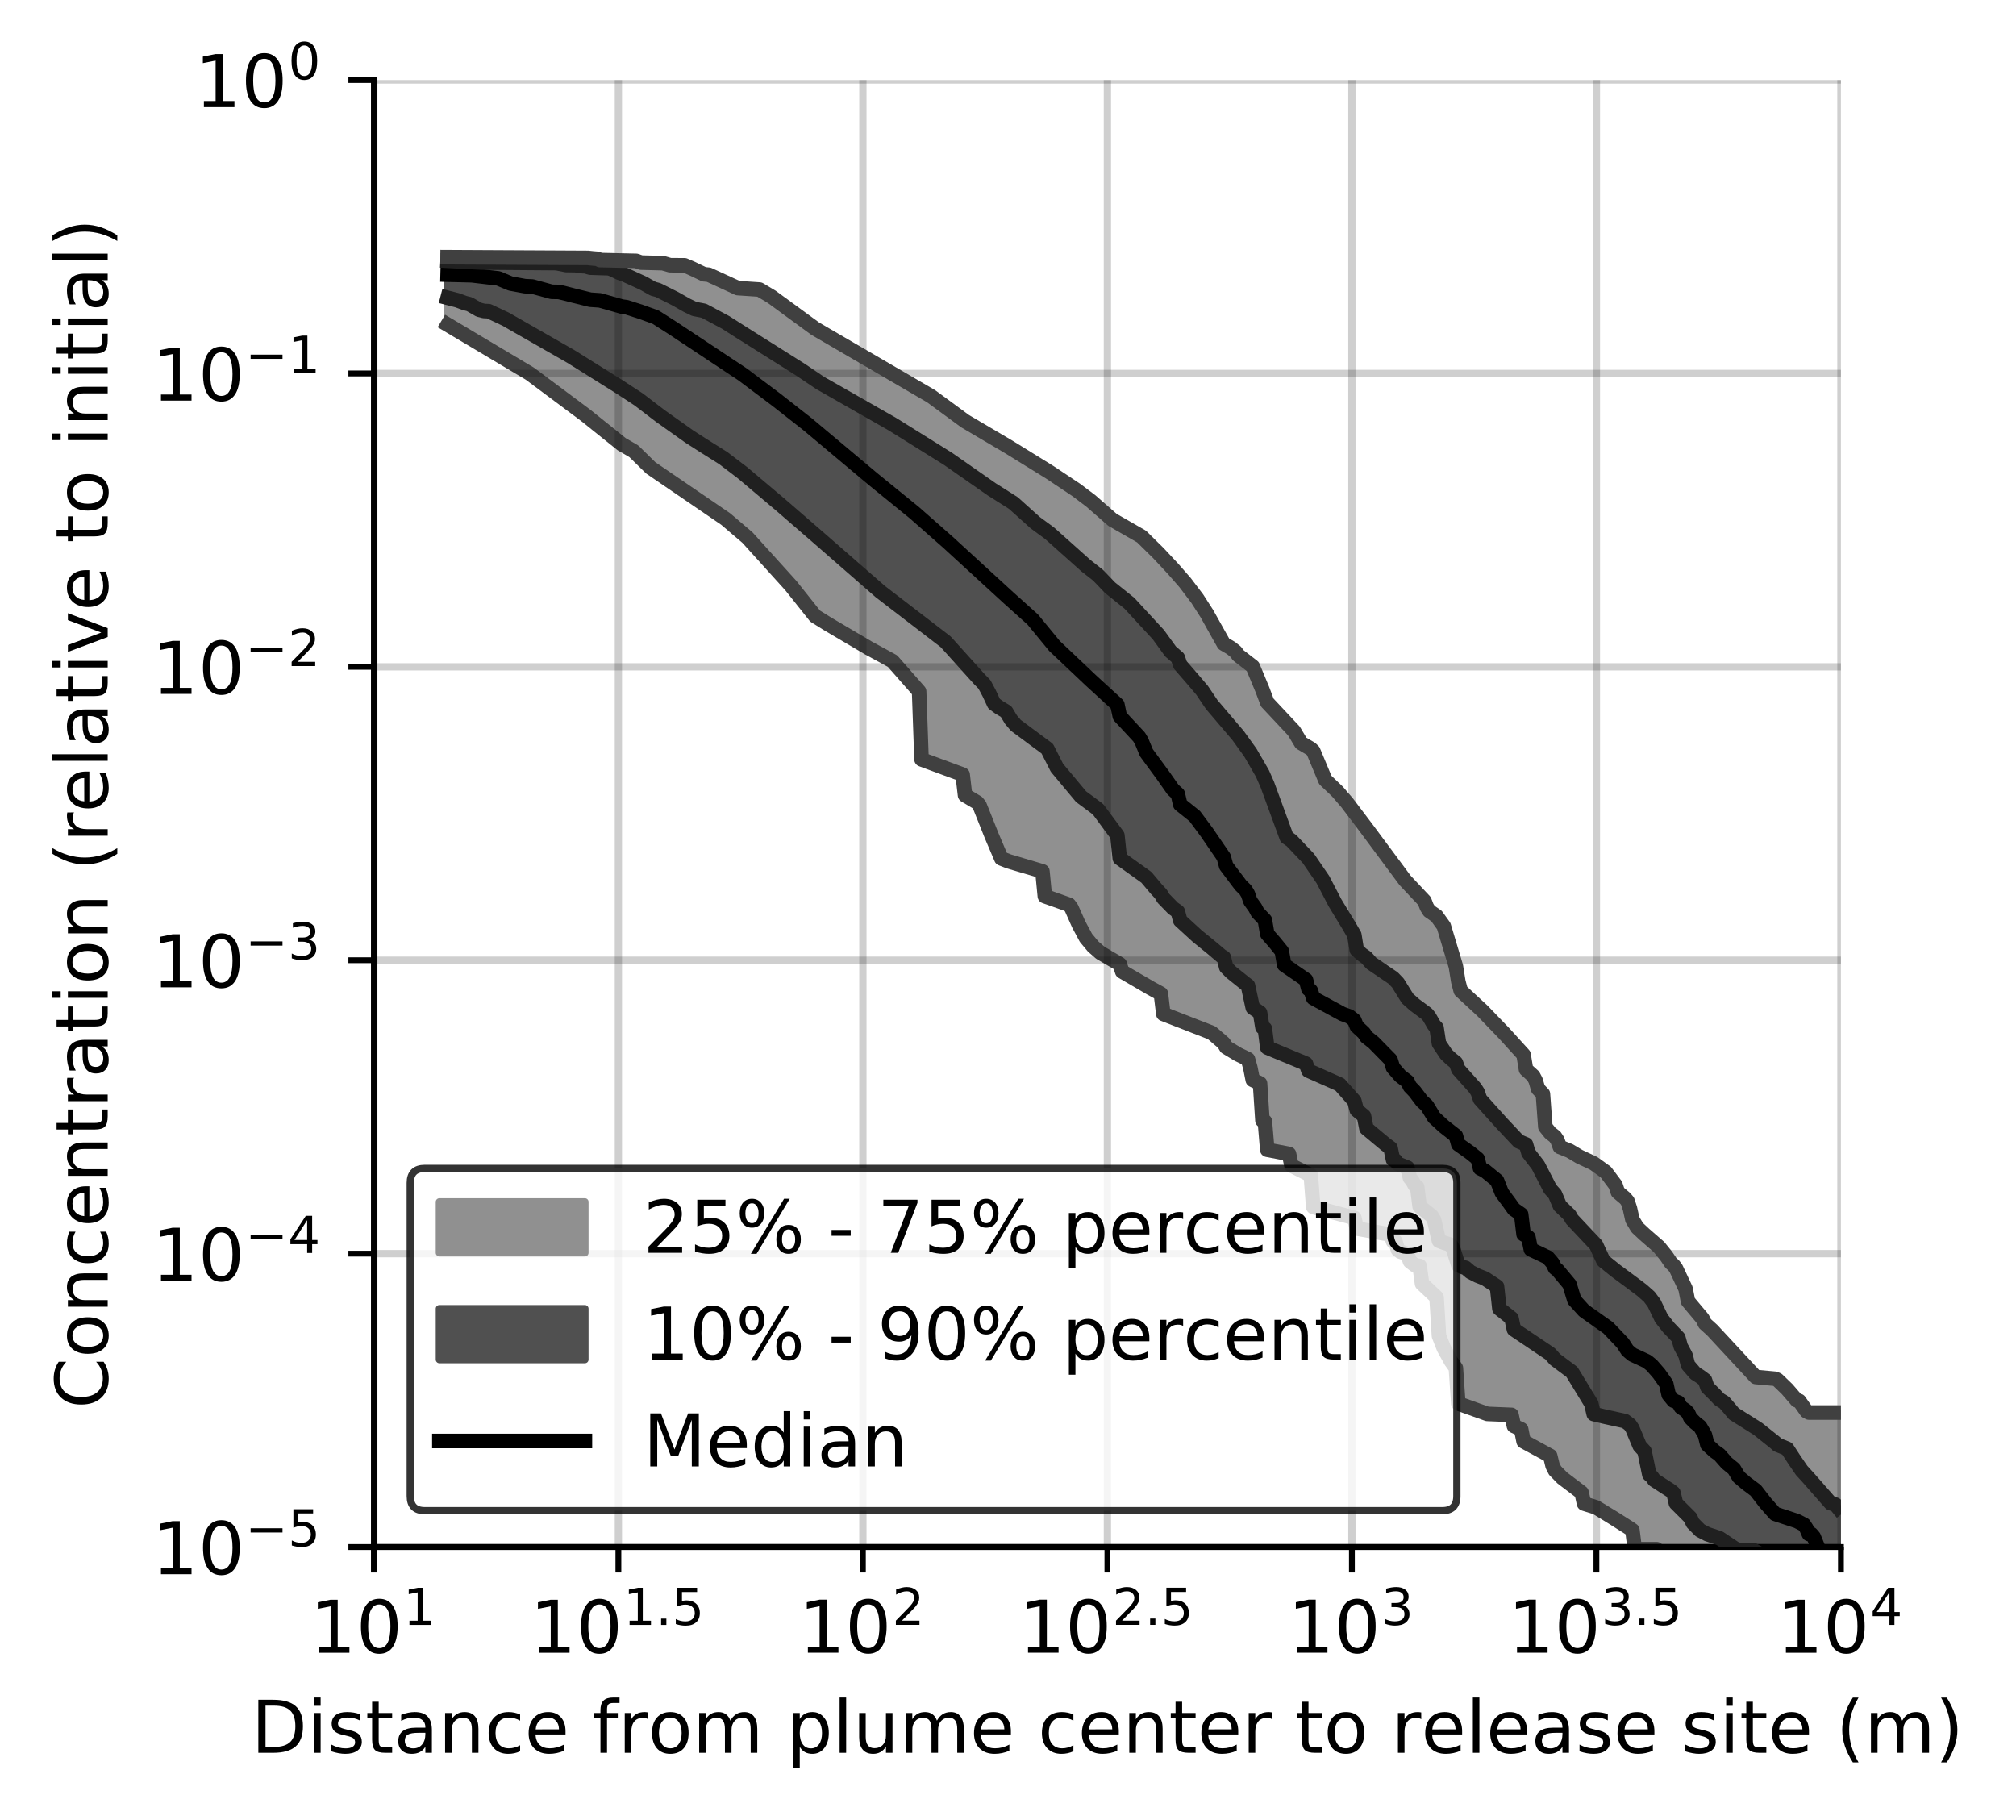 <?xml version="1.0" encoding="utf-8" standalone="no"?>
<!DOCTYPE svg PUBLIC "-//W3C//DTD SVG 1.1//EN"
  "http://www.w3.org/Graphics/SVG/1.1/DTD/svg11.dtd">
<!-- Created with matplotlib (https://matplotlib.org/) -->
<svg height="250.155pt" version="1.1" viewBox="0 0 277.037 250.155" width="277.037pt" xmlns="http://www.w3.org/2000/svg" xmlns:xlink="http://www.w3.org/1999/xlink">
 <defs>
  <style type="text/css">
*{stroke-linecap:butt;stroke-linejoin:round;}
  </style>
 </defs>
 <g id="figure_1">
  <g id="patch_1">
   <path d="M 0 250.155 
L 277.037 250.155 
L 277.037 0 
L 0 0 
z
" style="fill:#ffffff;"/>
  </g>
  <g id="axes_1">
   <g id="patch_2">
    <path d="M 51.378 212.599 
L 252.978 212.599 
L 252.978 10.999 
L 51.378 10.999 
z
" style="fill:#ffffff;"/>
   </g>
   <g id="PolyCollection_1">
    <defs>
     <path d="M 61.512 -214.81 
L 61.512 -205.535 
L 61.844 -205.341 
L 62.177 -205.15 
L 62.509 -204.96 
L 62.841 -204.769 
L 63.173 -204.579 
L 63.506 -204.389 
L 63.838 -204.198 
L 64.17 -204.008 
L 64.503 -203.817 
L 64.835 -203.627 
L 65.167 -203.436 
L 65.499 -203.246 
L 65.832 -203.055 
L 66.164 -202.865 
L 66.496 -202.674 
L 66.828 -202.484 
L 67.161 -202.293 
L 67.493 -202.103 
L 67.825 -201.913 
L 68.157 -201.722 
L 68.49 -201.532 
L 68.822 -201.341 
L 69.154 -201.151 
L 69.486 -200.96 
L 69.819 -200.77 
L 70.151 -200.579 
L 70.483 -200.389 
L 70.816 -200.198 
L 71.148 -200.008 
L 71.48 -199.774 
L 71.812 -199.532 
L 72.145 -199.29 
L 72.477 -199.048 
L 72.809 -198.806 
L 73.141 -198.564 
L 73.474 -198.322 
L 73.806 -198.08 
L 74.138 -197.838 
L 74.47 -197.596 
L 74.803 -197.354 
L 75.135 -197.112 
L 75.467 -196.87 
L 75.8 -196.628 
L 76.132 -196.386 
L 76.464 -196.144 
L 76.796 -195.902 
L 77.129 -195.66 
L 77.461 -195.418 
L 77.793 -195.176 
L 78.125 -194.934 
L 78.458 -194.692 
L 78.79 -194.45 
L 79.122 -194.208 
L 79.454 -193.934 
L 79.787 -193.657 
L 80.119 -193.38 
L 80.451 -193.106 
L 80.784 -192.834 
L 81.116 -192.562 
L 81.448 -192.29 
L 81.78 -192.017 
L 82.113 -191.745 
L 82.445 -191.473 
L 82.777 -191.2 
L 83.109 -190.928 
L 83.442 -190.656 
L 83.774 -190.384 
L 84.106 -190.111 
L 84.438 -189.839 
L 84.771 -189.567 
L 85.103 -189.295 
L 85.435 -189.109 
L 85.767 -188.935 
L 86.1 -188.761 
L 86.432 -188.587 
L 86.764 -188.413 
L 87.097 -188.143 
L 87.429 -187.797 
L 87.761 -187.451 
L 88.093 -187.104 
L 88.426 -186.763 
L 88.758 -186.425 
L 89.09 -186.086 
L 89.422 -185.863 
L 89.755 -185.64 
L 90.087 -185.416 
L 90.419 -185.194 
L 90.751 -184.972 
L 91.084 -184.75 
L 91.416 -184.529 
L 91.748 -184.307 
L 92.081 -184.085 
L 92.413 -183.863 
L 92.745 -183.642 
L 93.077 -183.42 
L 93.41 -183.198 
L 93.742 -182.977 
L 94.074 -182.755 
L 94.406 -182.533 
L 94.739 -182.312 
L 95.071 -182.09 
L 95.403 -181.868 
L 95.735 -181.647 
L 96.068 -181.425 
L 96.4 -181.203 
L 96.732 -180.981 
L 97.064 -180.759 
L 97.397 -180.534 
L 97.729 -180.31 
L 98.061 -180.086 
L 98.394 -179.862 
L 98.726 -179.637 
L 99.058 -179.378 
L 99.39 -179.104 
L 99.723 -178.83 
L 100.055 -178.556 
L 100.387 -178.281 
L 100.719 -178.006 
L 101.052 -177.732 
L 101.384 -177.457 
L 101.716 -177.182 
L 102.048 -176.904 
L 102.381 -176.626 
L 102.713 -176.283 
L 103.045 -175.923 
L 103.378 -175.563 
L 103.71 -175.204 
L 104.042 -174.843 
L 104.374 -174.467 
L 104.707 -174.091 
L 105.039 -173.715 
L 105.371 -173.338 
L 105.703 -172.98 
L 106.036 -172.622 
L 106.368 -172.264 
L 106.7 -171.894 
L 107.032 -171.523 
L 107.365 -171.152 
L 107.697 -170.782 
L 108.029 -170.411 
L 108.361 -170.04 
L 108.694 -169.664 
L 109.026 -169.247 
L 109.358 -168.829 
L 109.691 -168.415 
L 110.023 -168.002 
L 110.355 -167.588 
L 110.687 -167.173 
L 111.02 -166.751 
L 111.352 -166.33 
L 111.684 -165.909 
L 112.016 -165.488 
L 112.349 -165.257 
L 112.681 -165.058 
L 113.013 -164.855 
L 113.345 -164.653 
L 113.678 -164.45 
L 114.01 -164.248 
L 114.342 -164.043 
L 114.675 -163.836 
L 115.007 -163.629 
L 115.339 -163.424 
L 115.671 -163.231 
L 116.004 -163.031 
L 116.336 -162.831 
L 116.668 -162.631 
L 117 -162.431 
L 117.333 -162.228 
L 117.665 -162.024 
L 117.997 -161.821 
L 118.329 -161.621 
L 118.662 -161.454 
L 118.994 -161.285 
L 119.326 -161.115 
L 119.659 -160.945 
L 119.991 -160.776 
L 120.323 -160.606 
L 120.655 -160.434 
L 120.988 -160.261 
L 121.32 -160.089 
L 121.652 -159.916 
L 121.984 -159.74 
L 122.317 -159.563 
L 122.649 -159.303 
L 122.981 -158.93 
L 123.313 -158.551 
L 123.646 -158.17 
L 123.978 -157.785 
L 124.31 -157.393 
L 124.642 -157.001 
L 124.975 -156.596 
L 125.307 -156.188 
L 125.639 -155.84 
L 125.972 -155.491 
L 126.304 -155.142 
L 126.636 -145.801 
L 126.968 -145.679 
L 127.301 -145.557 
L 127.633 -145.435 
L 127.965 -145.313 
L 128.297 -145.191 
L 128.63 -145.069 
L 128.962 -144.947 
L 129.294 -144.825 
L 129.626 -144.703 
L 129.959 -144.581 
L 130.291 -144.459 
L 130.623 -144.336 
L 130.956 -144.212 
L 131.288 -144.087 
L 131.62 -143.963 
L 131.952 -143.838 
L 132.285 -143.714 
L 132.617 -140.87 
L 132.949 -140.672 
L 133.281 -140.474 
L 133.614 -140.277 
L 133.946 -140.08 
L 134.278 -139.885 
L 134.61 -139.476 
L 134.943 -138.694 
L 135.275 -137.85 
L 135.607 -137.001 
L 135.939 -136.146 
L 136.272 -135.314 
L 136.604 -134.493 
L 136.936 -133.643 
L 137.269 -132.809 
L 137.601 -132.186 
L 137.933 -132.023 
L 138.265 -131.887 
L 138.598 -131.792 
L 138.93 -131.697 
L 139.262 -131.601 
L 139.594 -131.504 
L 139.927 -131.409 
L 140.259 -131.314 
L 140.591 -131.216 
L 140.923 -131.118 
L 141.256 -131.018 
L 141.588 -130.914 
L 141.92 -130.808 
L 142.253 -130.698 
L 142.585 -130.581 
L 142.917 -130.497 
L 143.249 -130.413 
L 143.582 -126.998 
L 143.914 -126.881 
L 144.246 -126.763 
L 144.578 -126.644 
L 144.911 -126.525 
L 145.243 -126.406 
L 145.575 -126.289 
L 145.907 -126.172 
L 146.24 -126.055 
L 146.572 -125.938 
L 146.904 -125.823 
L 147.237 -125.374 
L 147.569 -124.566 
L 147.901 -123.829 
L 148.233 -123.132 
L 148.566 -122.464 
L 148.898 -121.836 
L 149.23 -121.271 
L 149.562 -120.836 
L 149.895 -120.439 
L 150.227 -120.076 
L 150.559 -119.751 
L 150.891 -119.437 
L 151.224 -119.212 
L 151.556 -119.025 
L 151.888 -118.853 
L 152.22 -118.68 
L 152.553 -118.508 
L 152.885 -118.339 
L 153.217 -118.178 
L 153.55 -118.017 
L 153.882 -117.654 
L 154.214 -116.641 
L 154.546 -116.438 
L 154.879 -116.235 
L 155.211 -116.034 
L 155.543 -115.833 
L 155.875 -115.639 
L 156.208 -115.446 
L 156.54 -115.253 
L 156.872 -115.06 
L 157.204 -114.868 
L 157.537 -114.682 
L 157.869 -114.499 
L 158.201 -114.318 
L 158.534 -114.136 
L 158.866 -113.956 
L 159.198 -113.775 
L 159.53 -113.592 
L 159.863 -110.814 
L 160.195 -110.69 
L 160.527 -110.566 
L 160.859 -110.442 
L 161.192 -110.319 
L 161.524 -110.196 
L 161.856 -110.074 
L 162.188 -109.951 
L 162.521 -109.828 
L 162.853 -109.712 
L 163.185 -109.622 
L 163.517 -109.53 
L 163.85 -109.438 
L 164.182 -109.319 
L 164.514 -109.063 
L 164.847 -108.92 
L 165.179 -108.779 
L 165.511 -108.639 
L 165.843 -108.5 
L 166.176 -108.363 
L 166.508 -108.226 
L 166.84 -107.959 
L 167.172 -107.665 
L 167.505 -107.371 
L 167.837 -107.085 
L 168.169 -106.8 
L 168.501 -106.242 
L 168.834 -106.064 
L 169.166 -105.888 
L 169.498 -105.642 
L 169.831 -105.386 
L 170.163 -105.242 
L 170.495 -105.096 
L 170.827 -104.95 
L 171.16 -104.792 
L 171.492 -104.603 
L 171.824 -103.413 
L 172.156 -101.743 
L 172.489 -101.583 
L 172.821 -101.423 
L 173.153 -101.271 
L 173.485 -96.172 
L 173.818 -96.062 
L 174.15 -92.152 
L 174.482 -92.093 
L 174.814 -92.035 
L 175.147 -91.973 
L 175.479 -91.91 
L 175.811 -91.847 
L 176.144 -91.782 
L 176.476 -91.714 
L 176.808 -91.646 
L 177.14 -91.577 
L 177.473 -89.974 
L 177.805 -89.803 
L 178.137 -89.631 
L 178.469 -89.46 
L 178.802 -89.288 
L 179.134 -89.116 
L 179.466 -88.948 
L 179.798 -88.793 
L 180.131 -88.64 
L 180.463 -84.288 
L 180.795 -84.193 
L 181.128 -84.097 
L 181.46 -84.001 
L 181.792 -83.907 
L 182.124 -83.812 
L 182.457 -83.716 
L 182.789 -83.62 
L 183.121 -83.536 
L 183.453 -83.455 
L 183.786 -83.374 
L 184.118 -83.293 
L 184.45 -83.212 
L 184.782 -83.129 
L 185.115 -83.045 
L 185.447 -82.962 
L 185.779 -82.879 
L 186.112 -82.796 
L 186.444 -81.331 
L 186.776 -81.261 
L 187.108 -81.192 
L 187.441 -81.125 
L 187.773 -81.062 
L 188.105 -81 
L 188.437 -80.941 
L 188.77 -80.882 
L 189.102 -80.826 
L 189.434 -80.771 
L 189.766 -80.718 
L 190.099 -80.666 
L 190.431 -80.615 
L 190.763 -80.565 
L 191.095 -80.516 
L 191.428 -79.56 
L 191.76 -79.541 
L 192.092 -78.42 
L 192.425 -78.15 
L 192.757 -78.045 
L 193.089 -77.938 
L 193.421 -77.832 
L 193.754 -76.815 
L 194.086 -76.533 
L 194.418 -76.3 
L 194.75 -76.242 
L 195.083 -76.184 
L 195.415 -73.748 
L 195.747 -73.45 
L 196.079 -73.146 
L 196.412 -72.835 
L 196.744 -72.517 
L 197.076 -72.198 
L 197.409 -71.874 
L 197.741 -66.579 
L 198.073 -65.673 
L 198.405 -64.889 
L 198.738 -64.215 
L 199.07 -63.617 
L 199.402 -63.09 
L 199.734 -62.602 
L 200.067 -62.164 
L 200.399 -57.28 
L 200.731 -57.155 
L 201.063 -57.029 
L 201.396 -56.903 
L 201.728 -56.779 
L 202.06 -56.654 
L 202.392 -56.53 
L 202.725 -56.405 
L 203.057 -56.281 
L 203.389 -56.158 
L 203.722 -56.034 
L 204.054 -55.91 
L 204.386 -55.855 
L 204.718 -55.841 
L 205.051 -55.828 
L 205.383 -55.814 
L 205.715 -55.801 
L 206.047 -55.787 
L 206.38 -55.774 
L 206.712 -55.76 
L 207.044 -55.747 
L 207.376 -55.734 
L 207.709 -55.72 
L 208.041 -54.196 
L 208.373 -54.042 
L 208.706 -53.89 
L 209.038 -53.739 
L 209.37 -52.078 
L 209.702 -51.905 
L 210.035 -51.73 
L 210.367 -51.554 
L 210.699 -51.377 
L 211.031 -51.198 
L 211.364 -51.015 
L 211.696 -50.832 
L 212.028 -50.647 
L 212.36 -50.461 
L 212.693 -50.274 
L 213.025 -50.086 
L 213.357 -48.731 
L 213.69 -48.075 
L 214.022 -47.686 
L 214.354 -47.313 
L 214.686 -47.052 
L 215.019 -46.791 
L 215.351 -46.534 
L 215.683 -46.278 
L 216.015 -46.026 
L 216.348 -45.777 
L 216.68 -45.529 
L 217.012 -45.281 
L 217.344 -45.035 
L 217.677 -43.526 
L 218.009 -43.442 
L 218.341 -43.356 
L 218.673 -43.266 
L 219.006 -43.173 
L 219.338 -43.002 
L 219.67 -42.783 
L 220.003 -42.575 
L 220.335 -42.37 
L 220.667 -42.169 
L 220.999 -41.971 
L 221.332 -41.776 
L 221.664 -41.582 
L 221.996 -41.387 
L 222.328 -41.187 
L 222.661 -40.983 
L 222.993 -40.772 
L 223.325 -40.555 
L 223.657 -40.336 
L 223.99 -40.109 
L 224.322 -39.877 
L 224.654 -37.266 
L 224.987 -37.266 
L 225.319 -37.266 
L 225.651 -37.266 
L 225.983 -37.266 
L 226.316 -37.266 
L 226.648 -37.266 
L 226.98 -37.266 
L 227.312 -37.266 
L 227.645 -37.266 
L 227.977 -36.48 
L 228.309 -36.48 
L 228.641 -36.48 
L 228.974 -36.48 
L 229.306 -36.454 
L 229.638 -36.43 
L 229.97 -36.407 
L 230.303 -35.54 
L 230.635 -35.333 
L 230.967 -35.131 
L 231.3 -34.933 
L 231.632 -34.739 
L 231.964 -34.548 
L 232.296 -34.361 
L 232.629 -34.212 
L 232.961 -34.122 
L 233.293 -34.036 
L 233.625 -33.951 
L 233.958 -33.87 
L 234.29 -33.79 
L 234.622 -33.712 
L 234.954 -33.637 
L 235.287 -33.576 
L 235.619 -33.515 
L 235.951 -33.455 
L 236.284 -33.398 
L 236.616 -33.342 
L 236.948 -33.285 
L 237.28 -33.23 
L 237.613 -33.173 
L 237.945 -33.116 
L 238.277 -33.057 
L 238.609 -32.923 
L 238.942 -32.89 
L 239.274 -32.603 
L 239.606 -31.861 
L 239.938 -31.767 
L 240.271 -31.454 
L 240.603 -31.084 
L 240.935 -30.906 
L 241.267 -30.791 
L 241.6 -30.705 
L 241.932 -30.617 
L 242.264 -30.527 
L 242.597 -30.434 
L 242.929 -30.387 
L 243.261 -30.302 
L 243.593 -30.076 
L 243.926 -29.92 
L 244.258 -29.755 
L 244.59 -29.58 
L 244.922 -29.392 
L 245.255 -29.189 
L 245.587 -28.965 
L 245.919 -28.721 
L 246.251 -28.437 
L 246.584 -28.276 
L 246.916 -28.276 
L 247.248 -28.276 
L 247.581 -28.09 
L 247.913 -27.611 
L 248.245 -27.249 
L 248.577 -27.193 
L 248.91 -27.182 
L 249.242 -27.182 
L 249.574 -27.182 
L 249.906 -27.182 
L 250.239 -27.182 
L 250.571 -27.182 
L 250.903 -27.182 
L 251.235 -26.11 
L 251.568 -26.087 
L 251.9 -26.064 
L 252.232 -26.051 
L 252.565 -25.785 
L 252.565 -56.041 
L 252.565 -56.041 
L 252.232 -56.041 
L 251.9 -56.041 
L 251.568 -56.041 
L 251.235 -56.041 
L 250.903 -56.041 
L 250.571 -56.041 
L 250.239 -56.041 
L 249.906 -56.041 
L 249.574 -56.041 
L 249.242 -56.041 
L 248.91 -56.041 
L 248.577 -56.041 
L 248.245 -56.222 
L 247.913 -56.668 
L 247.581 -57.159 
L 247.248 -57.637 
L 246.916 -57.715 
L 246.584 -58.116 
L 246.251 -58.505 
L 245.919 -58.884 
L 245.587 -59.257 
L 245.255 -59.622 
L 244.922 -59.933 
L 244.59 -60.239 
L 244.258 -60.538 
L 243.926 -60.683 
L 243.593 -60.715 
L 243.261 -60.747 
L 242.929 -60.778 
L 242.597 -60.808 
L 242.264 -60.838 
L 241.932 -60.867 
L 241.6 -60.896 
L 241.267 -60.924 
L 240.935 -61.158 
L 240.603 -61.53 
L 240.271 -61.899 
L 239.938 -62.267 
L 239.606 -62.632 
L 239.274 -62.997 
L 238.942 -63.361 
L 238.609 -63.72 
L 238.277 -64.063 
L 237.945 -64.406 
L 237.613 -64.748 
L 237.28 -65.163 
L 236.948 -65.494 
L 236.616 -65.91 
L 236.284 -66.282 
L 235.951 -66.645 
L 235.619 -67.007 
L 235.287 -67.365 
L 234.954 -67.723 
L 234.622 -67.992 
L 234.29 -68.269 
L 233.958 -68.952 
L 233.625 -69.414 
L 233.293 -69.838 
L 232.961 -70.206 
L 232.629 -70.578 
L 232.296 -70.953 
L 231.964 -71.328 
L 231.632 -73.038 
L 231.3 -73.789 
L 230.967 -74.496 
L 230.635 -75.182 
L 230.303 -75.867 
L 229.97 -76.296 
L 229.638 -76.575 
L 229.306 -77.038 
L 228.974 -77.552 
L 228.641 -78.013 
L 228.309 -78.425 
L 227.977 -78.789 
L 227.645 -79.118 
L 227.312 -79.429 
L 226.98 -79.718 
L 226.648 -79.928 
L 226.316 -80.26 
L 225.983 -80.526 
L 225.651 -80.809 
L 225.319 -81.112 
L 224.987 -81.456 
L 224.654 -81.888 
L 224.322 -82.56 
L 223.99 -84.07 
L 223.657 -85.089 
L 223.325 -85.485 
L 222.993 -85.836 
L 222.661 -86.081 
L 222.328 -86.323 
L 221.996 -87.312 
L 221.664 -87.793 
L 221.332 -88.231 
L 220.999 -88.673 
L 220.667 -89.083 
L 220.335 -89.343 
L 220.003 -89.597 
L 219.67 -89.839 
L 219.338 -90.065 
L 219.006 -90.282 
L 218.673 -90.471 
L 218.341 -90.635 
L 218.009 -90.792 
L 217.677 -90.934 
L 217.344 -91.074 
L 217.012 -91.219 
L 216.68 -91.352 
L 216.348 -91.568 
L 216.015 -91.794 
L 215.683 -92.012 
L 215.351 -92.243 
L 215.019 -92.401 
L 214.686 -92.435 
L 214.354 -92.54 
L 214.022 -93.448 
L 213.69 -93.949 
L 213.357 -94.208 
L 213.025 -94.465 
L 212.693 -94.784 
L 212.36 -95.294 
L 212.028 -99.821 
L 211.696 -100.169 
L 211.364 -100.513 
L 211.031 -101.664 
L 210.699 -102.288 
L 210.367 -102.615 
L 210.035 -102.91 
L 209.702 -103.189 
L 209.37 -105.209 
L 209.038 -105.593 
L 208.706 -105.967 
L 208.373 -106.333 
L 208.041 -106.686 
L 207.709 -107.044 
L 207.376 -107.405 
L 207.044 -107.771 
L 206.712 -108.136 
L 206.38 -108.5 
L 206.047 -108.861 
L 205.715 -109.213 
L 205.383 -109.564 
L 205.051 -109.906 
L 204.718 -110.243 
L 204.386 -110.579 
L 204.054 -110.915 
L 203.722 -111.244 
L 203.389 -111.567 
L 203.057 -111.887 
L 202.725 -112.204 
L 202.392 -112.511 
L 202.06 -112.819 
L 201.728 -113.128 
L 201.396 -113.425 
L 201.063 -113.716 
L 200.731 -114.009 
L 200.399 -115.275 
L 200.067 -117.351 
L 199.734 -118.181 
L 199.402 -119.427 
L 199.07 -120.644 
L 198.738 -121.788 
L 198.405 -122.884 
L 198.073 -123.449 
L 197.741 -123.865 
L 197.409 -124.268 
L 197.076 -124.536 
L 196.744 -124.745 
L 196.412 -124.961 
L 196.079 -125.491 
L 195.747 -126.343 
L 195.415 -126.729 
L 195.083 -127.047 
L 194.75 -127.375 
L 194.418 -127.711 
L 194.086 -128.063 
L 193.754 -128.42 
L 193.421 -128.789 
L 193.089 -129.169 
L 192.757 -129.559 
L 192.425 -129.964 
L 192.092 -130.373 
L 191.76 -130.793 
L 191.428 -131.216 
L 191.095 -131.657 
L 190.763 -132.101 
L 190.431 -132.554 
L 190.099 -133.019 
L 189.766 -133.501 
L 189.434 -133.988 
L 189.102 -134.483 
L 188.77 -134.965 
L 188.437 -135.419 
L 188.105 -135.874 
L 187.773 -136.33 
L 187.441 -136.786 
L 187.108 -137.243 
L 186.776 -137.701 
L 186.444 -138.144 
L 186.112 -138.578 
L 185.779 -139.01 
L 185.447 -139.427 
L 185.115 -139.844 
L 184.782 -140.247 
L 184.45 -140.64 
L 184.118 -141.033 
L 183.786 -141.384 
L 183.453 -141.732 
L 183.121 -142.08 
L 182.789 -142.377 
L 182.457 -142.672 
L 182.124 -142.967 
L 181.792 -143.719 
L 181.46 -144.49 
L 181.128 -145.295 
L 180.795 -146.128 
L 180.463 -146.947 
L 180.131 -147.261 
L 179.798 -147.474 
L 179.466 -147.666 
L 179.134 -147.855 
L 178.802 -148.045 
L 178.469 -148.557 
L 178.137 -149.131 
L 177.805 -149.706 
L 177.473 -150.102 
L 177.14 -150.452 
L 176.808 -150.803 
L 176.476 -151.153 
L 176.144 -151.503 
L 175.811 -151.854 
L 175.479 -152.204 
L 175.147 -152.555 
L 174.814 -152.905 
L 174.482 -153.255 
L 174.15 -153.605 
L 173.818 -154.457 
L 173.485 -155.366 
L 173.153 -156.257 
L 172.821 -157.033 
L 172.489 -157.796 
L 172.156 -158.559 
L 171.824 -158.836 
L 171.492 -159.096 
L 171.16 -159.356 
L 170.827 -159.616 
L 170.495 -159.862 
L 170.163 -160.1 
L 169.831 -160.566 
L 169.498 -160.844 
L 169.166 -161.101 
L 168.834 -161.329 
L 168.501 -161.509 
L 168.169 -161.686 
L 167.837 -162.143 
L 167.505 -162.864 
L 167.172 -163.474 
L 166.84 -164.081 
L 166.508 -164.683 
L 166.176 -165.261 
L 165.843 -165.834 
L 165.511 -166.401 
L 165.179 -166.936 
L 164.847 -167.419 
L 164.514 -167.902 
L 164.182 -168.385 
L 163.85 -168.856 
L 163.517 -169.275 
L 163.185 -169.684 
L 162.853 -170.092 
L 162.521 -170.499 
L 162.188 -170.898 
L 161.856 -171.28 
L 161.524 -171.636 
L 161.192 -171.993 
L 160.859 -172.564 
L 160.527 -172.892 
L 160.195 -173.195 
L 159.863 -173.496 
L 159.53 -173.797 
L 159.198 -174.13 
L 158.866 -174.466 
L 158.534 -174.802 
L 158.201 -175.135 
L 157.869 -175.469 
L 157.537 -175.793 
L 157.204 -176.115 
L 156.872 -176.424 
L 156.54 -176.653 
L 156.208 -176.84 
L 155.875 -177.022 
L 155.543 -177.204 
L 155.211 -177.43 
L 154.879 -177.602 
L 154.546 -177.772 
L 154.214 -177.963 
L 153.882 -178.155 
L 153.55 -178.344 
L 153.217 -178.527 
L 152.885 -178.71 
L 152.553 -178.905 
L 152.22 -179.208 
L 151.888 -179.512 
L 151.556 -179.815 
L 151.224 -180.119 
L 150.891 -180.42 
L 150.559 -180.721 
L 150.227 -181.021 
L 149.895 -181.322 
L 149.562 -181.623 
L 149.23 -181.884 
L 148.898 -182.121 
L 148.566 -182.356 
L 148.233 -182.59 
L 147.901 -182.825 
L 147.569 -183.059 
L 147.237 -183.294 
L 146.904 -183.529 
L 146.572 -183.759 
L 146.24 -183.978 
L 145.907 -184.197 
L 145.575 -184.416 
L 145.243 -184.629 
L 144.911 -184.84 
L 144.578 -185.051 
L 144.246 -185.262 
L 143.914 -185.473 
L 143.582 -185.685 
L 143.249 -185.896 
L 142.917 -186.107 
L 142.585 -186.318 
L 142.253 -186.529 
L 141.92 -186.74 
L 141.588 -186.951 
L 141.256 -187.162 
L 140.923 -187.363 
L 140.591 -187.562 
L 140.259 -187.761 
L 139.927 -187.96 
L 139.594 -188.159 
L 139.262 -188.357 
L 138.93 -188.556 
L 138.598 -188.754 
L 138.265 -188.952 
L 137.933 -189.151 
L 137.601 -189.349 
L 137.269 -189.547 
L 136.936 -189.746 
L 136.604 -189.944 
L 136.272 -190.142 
L 135.939 -190.341 
L 135.607 -190.539 
L 135.275 -190.737 
L 134.943 -190.936 
L 134.61 -191.134 
L 134.278 -191.331 
L 133.946 -191.52 
L 133.614 -191.71 
L 133.281 -191.9 
L 132.949 -192.089 
L 132.617 -192.278 
L 132.285 -192.467 
L 131.952 -192.695 
L 131.62 -192.945 
L 131.288 -193.196 
L 130.956 -193.446 
L 130.623 -193.696 
L 130.291 -193.946 
L 129.959 -194.196 
L 129.626 -194.446 
L 129.294 -194.696 
L 128.962 -194.947 
L 128.63 -195.197 
L 128.297 -195.447 
L 127.965 -195.697 
L 127.633 -195.947 
L 127.301 -196.197 
L 126.968 -196.411 
L 126.636 -196.608 
L 126.304 -196.805 
L 125.972 -197.002 
L 125.639 -197.199 
L 125.307 -197.396 
L 124.975 -197.593 
L 124.642 -197.79 
L 124.31 -197.987 
L 123.978 -198.176 
L 123.646 -198.363 
L 123.313 -198.549 
L 122.981 -198.736 
L 122.649 -198.923 
L 122.317 -199.109 
L 121.984 -199.296 
L 121.652 -199.483 
L 121.32 -199.67 
L 120.988 -199.856 
L 120.655 -200.043 
L 120.323 -200.23 
L 119.991 -200.417 
L 119.659 -200.603 
L 119.326 -200.79 
L 118.994 -200.977 
L 118.662 -201.163 
L 118.329 -201.35 
L 117.997 -201.537 
L 117.665 -201.724 
L 117.333 -201.919 
L 117 -202.113 
L 116.668 -202.308 
L 116.336 -202.5 
L 116.004 -202.692 
L 115.671 -202.884 
L 115.339 -203.076 
L 115.007 -203.268 
L 114.675 -203.46 
L 114.342 -203.651 
L 114.01 -203.843 
L 113.678 -204.035 
L 113.345 -204.227 
L 113.013 -204.419 
L 112.681 -204.611 
L 112.349 -204.803 
L 112.016 -204.995 
L 111.684 -205.187 
L 111.352 -205.382 
L 111.02 -205.631 
L 110.687 -205.88 
L 110.355 -206.13 
L 110.023 -206.379 
L 109.691 -206.628 
L 109.358 -206.878 
L 109.026 -207.127 
L 108.694 -207.376 
L 108.361 -207.625 
L 108.029 -207.875 
L 107.697 -208.124 
L 107.365 -208.373 
L 107.032 -208.622 
L 106.7 -208.872 
L 106.368 -209.121 
L 106.036 -209.37 
L 105.703 -209.593 
L 105.371 -209.792 
L 105.039 -209.991 
L 104.707 -210.19 
L 104.374 -210.363 
L 104.042 -210.41 
L 103.71 -210.429 
L 103.378 -210.448 
L 103.045 -210.467 
L 102.713 -210.487 
L 102.381 -210.506 
L 102.048 -210.525 
L 101.716 -210.544 
L 101.384 -210.564 
L 101.052 -210.705 
L 100.719 -210.872 
L 100.387 -211.025 
L 100.055 -211.178 
L 99.723 -211.331 
L 99.39 -211.484 
L 99.058 -211.637 
L 98.726 -211.789 
L 98.394 -211.942 
L 98.061 -212.095 
L 97.729 -212.248 
L 97.397 -212.401 
L 97.064 -212.447 
L 96.732 -212.464 
L 96.4 -212.596 
L 96.068 -212.763 
L 95.735 -212.93 
L 95.403 -213.097 
L 95.071 -213.263 
L 94.739 -213.423 
L 94.406 -213.573 
L 94.074 -213.692 
L 93.742 -213.706 
L 93.41 -213.706 
L 93.077 -213.706 
L 92.745 -213.706 
L 92.413 -213.706 
L 92.081 -213.706 
L 91.748 -213.779 
L 91.416 -213.888 
L 91.084 -213.99 
L 90.751 -213.99 
L 90.419 -213.99 
L 90.087 -214.044 
L 89.755 -214.062 
L 89.422 -214.068 
L 89.09 -214.068 
L 88.758 -214.068 
L 88.426 -214.068 
L 88.093 -214.068 
L 87.761 -214.148 
L 87.429 -214.304 
L 87.097 -214.392 
L 86.764 -214.408 
L 86.432 -214.408 
L 86.1 -214.408 
L 85.767 -214.408 
L 85.435 -214.408 
L 85.103 -214.408 
L 84.771 -214.408 
L 84.438 -214.408 
L 84.106 -214.408 
L 83.774 -214.408 
L 83.442 -214.408 
L 83.109 -214.408 
L 82.777 -214.408 
L 82.445 -214.415 
L 82.113 -214.584 
L 81.78 -214.638 
L 81.448 -214.638 
L 81.116 -214.638 
L 80.784 -214.709 
L 80.451 -214.709 
L 80.119 -214.709 
L 79.787 -214.709 
L 79.454 -214.709 
L 79.122 -214.709 
L 78.79 -214.709 
L 78.458 -214.709 
L 78.125 -214.709 
L 77.793 -214.733 
L 77.461 -214.733 
L 77.129 -214.733 
L 76.796 -214.733 
L 76.464 -214.733 
L 76.132 -214.733 
L 75.8 -214.733 
L 75.467 -214.733 
L 75.135 -214.774 
L 74.803 -214.81 
L 74.47 -214.81 
L 74.138 -214.81 
L 73.806 -214.81 
L 73.474 -214.81 
L 73.141 -214.81 
L 72.809 -214.81 
L 72.477 -214.81 
L 72.145 -214.81 
L 71.812 -214.81 
L 71.48 -214.81 
L 71.148 -214.81 
L 70.816 -214.81 
L 70.483 -214.81 
L 70.151 -214.81 
L 69.819 -214.81 
L 69.486 -214.81 
L 69.154 -214.81 
L 68.822 -214.81 
L 68.49 -214.81 
L 68.157 -214.81 
L 67.825 -214.81 
L 67.493 -214.81 
L 67.161 -214.81 
L 66.828 -214.81 
L 66.496 -214.81 
L 66.164 -214.81 
L 65.832 -214.81 
L 65.499 -214.81 
L 65.167 -214.81 
L 64.835 -214.81 
L 64.503 -214.81 
L 64.17 -214.81 
L 63.838 -214.81 
L 63.506 -214.81 
L 63.173 -214.81 
L 62.841 -214.81 
L 62.509 -214.81 
L 62.177 -214.81 
L 61.844 -214.81 
L 61.512 -214.81 
z
" id="mffe3f2aa7f" style="stroke:#909090;"/>
    </defs>
    <g clip-path="url(#p8d87cb226f)">
     <use style="fill:#909090;stroke:#909090;" x="0" xlink:href="#mffe3f2aa7f" y="250.155"/>
    </g>
   </g>
   <g id="PolyCollection_2">
    <defs>
     <path d="M 61.512 -214.319 
L 61.512 -209.229 
L 61.844 -209.171 
L 62.177 -209.169 
L 62.509 -209.041 
L 62.841 -208.889 
L 63.173 -208.736 
L 63.506 -208.583 
L 63.838 -208.517 
L 64.17 -208.466 
L 64.503 -208.351 
L 64.835 -208.14 
L 65.167 -207.929 
L 65.499 -207.749 
L 65.832 -207.589 
L 66.164 -207.473 
L 66.496 -207.42 
L 66.828 -207.407 
L 67.161 -207.389 
L 67.493 -207.247 
L 67.825 -207.123 
L 68.157 -207.035 
L 68.49 -206.849 
L 68.822 -206.664 
L 69.154 -206.478 
L 69.486 -206.293 
L 69.819 -206.108 
L 70.151 -205.922 
L 70.483 -205.737 
L 70.816 -205.551 
L 71.148 -205.366 
L 71.48 -205.181 
L 71.812 -204.995 
L 72.145 -204.81 
L 72.477 -204.628 
L 72.809 -204.447 
L 73.141 -204.266 
L 73.474 -204.085 
L 73.806 -203.904 
L 74.138 -203.723 
L 74.47 -203.542 
L 74.803 -203.355 
L 75.135 -203.155 
L 75.467 -202.956 
L 75.8 -202.757 
L 76.132 -202.559 
L 76.464 -202.367 
L 76.796 -202.176 
L 77.129 -201.984 
L 77.461 -201.793 
L 77.793 -201.59 
L 78.125 -201.376 
L 78.458 -201.161 
L 78.79 -200.947 
L 79.122 -200.733 
L 79.454 -200.522 
L 79.787 -200.315 
L 80.119 -200.108 
L 80.451 -199.901 
L 80.784 -199.694 
L 81.116 -199.487 
L 81.448 -199.281 
L 81.78 -199.074 
L 82.113 -198.867 
L 82.445 -198.66 
L 82.777 -198.453 
L 83.109 -198.246 
L 83.442 -198.039 
L 83.774 -197.832 
L 84.106 -197.625 
L 84.438 -197.418 
L 84.771 -197.211 
L 85.103 -197.004 
L 85.435 -196.798 
L 85.767 -196.591 
L 86.1 -196.384 
L 86.432 -196.177 
L 86.764 -195.961 
L 87.097 -195.74 
L 87.429 -195.519 
L 87.761 -195.267 
L 88.093 -194.998 
L 88.426 -194.729 
L 88.758 -194.459 
L 89.09 -194.197 
L 89.422 -193.962 
L 89.755 -193.727 
L 90.087 -193.483 
L 90.419 -193.232 
L 90.751 -192.982 
L 91.084 -192.735 
L 91.416 -192.501 
L 91.748 -192.266 
L 92.081 -192.032 
L 92.413 -191.797 
L 92.745 -191.563 
L 93.077 -191.328 
L 93.41 -191.093 
L 93.742 -190.858 
L 94.074 -190.623 
L 94.406 -190.388 
L 94.739 -190.153 
L 95.071 -189.919 
L 95.403 -189.695 
L 95.735 -189.471 
L 96.068 -189.262 
L 96.4 -189.068 
L 96.732 -188.874 
L 97.064 -188.679 
L 97.397 -188.473 
L 97.729 -188.268 
L 98.061 -188.063 
L 98.394 -187.857 
L 98.726 -187.65 
L 99.058 -187.442 
L 99.39 -187.203 
L 99.723 -186.965 
L 100.055 -186.726 
L 100.387 -186.488 
L 100.719 -186.249 
L 101.052 -185.997 
L 101.384 -185.724 
L 101.716 -185.451 
L 102.048 -185.178 
L 102.381 -184.907 
L 102.713 -184.636 
L 103.045 -184.376 
L 103.378 -184.133 
L 103.71 -183.848 
L 104.042 -183.564 
L 104.374 -183.28 
L 104.707 -182.987 
L 105.039 -182.695 
L 105.371 -182.402 
L 105.703 -182.11 
L 106.036 -181.818 
L 106.368 -181.532 
L 106.7 -181.253 
L 107.032 -180.973 
L 107.365 -180.694 
L 107.697 -180.414 
L 108.029 -180.135 
L 108.361 -179.852 
L 108.694 -179.57 
L 109.026 -179.288 
L 109.358 -179.006 
L 109.691 -178.724 
L 110.023 -178.441 
L 110.355 -178.156 
L 110.687 -177.87 
L 111.02 -177.571 
L 111.352 -177.272 
L 111.684 -176.974 
L 112.016 -176.675 
L 112.349 -176.381 
L 112.681 -176.09 
L 113.013 -175.795 
L 113.345 -175.499 
L 113.678 -175.239 
L 114.01 -175.012 
L 114.342 -174.724 
L 114.675 -174.433 
L 115.007 -174.14 
L 115.339 -173.847 
L 115.671 -173.554 
L 116.004 -173.261 
L 116.336 -172.968 
L 116.668 -172.675 
L 117 -172.382 
L 117.333 -172.089 
L 117.665 -171.795 
L 117.997 -171.498 
L 118.329 -171.201 
L 118.662 -170.905 
L 118.994 -170.608 
L 119.326 -170.311 
L 119.659 -170.015 
L 119.991 -169.715 
L 120.323 -169.413 
L 120.655 -169.124 
L 120.988 -168.842 
L 121.32 -168.591 
L 121.652 -168.344 
L 121.984 -168.094 
L 122.317 -167.844 
L 122.649 -167.595 
L 122.981 -167.345 
L 123.313 -167.095 
L 123.646 -166.846 
L 123.978 -166.596 
L 124.31 -166.346 
L 124.642 -166.096 
L 124.975 -165.847 
L 125.307 -165.597 
L 125.639 -165.347 
L 125.972 -165.098 
L 126.304 -164.851 
L 126.636 -164.601 
L 126.968 -164.348 
L 127.301 -164.095 
L 127.633 -163.842 
L 127.965 -163.589 
L 128.297 -163.336 
L 128.63 -163.084 
L 128.962 -162.831 
L 129.294 -162.578 
L 129.626 -162.325 
L 129.959 -161.953 
L 130.291 -161.573 
L 130.623 -161.191 
L 130.956 -160.808 
L 131.288 -160.425 
L 131.62 -160.038 
L 131.952 -159.651 
L 132.285 -159.264 
L 132.617 -158.871 
L 132.949 -158.477 
L 133.281 -158.122 
L 133.614 -157.796 
L 133.946 -157.466 
L 134.278 -157.129 
L 134.61 -156.793 
L 134.943 -156.456 
L 135.275 -156.119 
L 135.607 -155.572 
L 135.939 -154.875 
L 136.272 -154.105 
L 136.604 -153.45 
L 136.936 -153.168 
L 137.269 -152.966 
L 137.601 -152.765 
L 137.933 -152.564 
L 138.265 -152.362 
L 138.598 -151.685 
L 138.93 -151.257 
L 139.262 -150.82 
L 139.594 -150.474 
L 139.927 -150.232 
L 140.259 -149.989 
L 140.591 -149.746 
L 140.923 -149.501 
L 141.256 -149.255 
L 141.588 -149.01 
L 141.92 -148.764 
L 142.253 -148.519 
L 142.585 -148.274 
L 142.917 -148.029 
L 143.249 -147.784 
L 143.582 -147.539 
L 143.914 -147.272 
L 144.246 -146.616 
L 144.578 -145.909 
L 144.911 -145.203 
L 145.243 -144.653 
L 145.575 -144.243 
L 145.907 -143.833 
L 146.24 -143.421 
L 146.572 -142.999 
L 146.904 -142.577 
L 147.237 -142.154 
L 147.569 -141.727 
L 147.901 -141.3 
L 148.233 -140.917 
L 148.566 -140.673 
L 148.898 -140.428 
L 149.23 -140.183 
L 149.562 -139.937 
L 149.895 -139.69 
L 150.227 -139.443 
L 150.559 -139.195 
L 150.891 -138.948 
L 151.224 -138.494 
L 151.556 -138.005 
L 151.888 -137.532 
L 152.22 -137.074 
L 152.553 -136.626 
L 152.885 -136.185 
L 153.217 -135.764 
L 153.55 -135.353 
L 153.882 -132.211 
L 154.214 -131.979 
L 154.546 -131.747 
L 154.879 -131.514 
L 155.211 -131.282 
L 155.543 -131.053 
L 155.875 -130.821 
L 156.208 -130.586 
L 156.54 -130.351 
L 156.872 -130.116 
L 157.204 -129.883 
L 157.537 -129.593 
L 157.869 -129.168 
L 158.201 -128.779 
L 158.534 -128.395 
L 158.866 -128.015 
L 159.198 -127.656 
L 159.53 -127.297 
L 159.863 -126.718 
L 160.195 -126.365 
L 160.527 -126.013 
L 160.859 -125.669 
L 161.192 -125.352 
L 161.524 -125.116 
L 161.856 -124.883 
L 162.188 -123.652 
L 162.521 -123.326 
L 162.853 -123.005 
L 163.185 -122.697 
L 163.517 -122.388 
L 163.85 -122.081 
L 164.182 -121.794 
L 164.514 -121.52 
L 164.847 -121.268 
L 165.179 -121.031 
L 165.511 -120.798 
L 165.843 -120.509 
L 166.176 -120.206 
L 166.508 -119.902 
L 166.84 -119.602 
L 167.172 -119.308 
L 167.505 -119.015 
L 167.837 -118.776 
L 168.169 -118.589 
L 168.501 -117.245 
L 168.834 -116.853 
L 169.166 -116.563 
L 169.498 -116.275 
L 169.831 -115.99 
L 170.163 -115.705 
L 170.495 -115.452 
L 170.827 -115.207 
L 171.16 -114.963 
L 171.492 -114.721 
L 171.824 -112.898 
L 172.156 -111.663 
L 172.489 -111.443 
L 172.821 -111.217 
L 173.153 -110.99 
L 173.485 -108.963 
L 173.818 -108.806 
L 174.15 -106.191 
L 174.482 -106.046 
L 174.814 -105.902 
L 175.147 -105.759 
L 175.479 -105.62 
L 175.811 -105.479 
L 176.144 -105.338 
L 176.476 -105.197 
L 176.808 -105.059 
L 177.14 -104.922 
L 177.473 -104.786 
L 177.805 -104.65 
L 178.137 -104.515 
L 178.469 -104.382 
L 178.802 -104.248 
L 179.134 -104.116 
L 179.466 -103.984 
L 179.798 -103.028 
L 180.131 -102.885 
L 180.463 -102.684 
L 180.795 -102.544 
L 181.128 -102.406 
L 181.46 -102.269 
L 181.792 -102.134 
L 182.124 -101.999 
L 182.457 -101.867 
L 182.789 -101.725 
L 183.121 -101.581 
L 183.453 -101.446 
L 183.786 -101.318 
L 184.118 -101.113 
L 184.45 -100.715 
L 184.782 -100.328 
L 185.115 -99.942 
L 185.447 -99.554 
L 185.779 -99.167 
L 186.112 -98.864 
L 186.444 -97.614 
L 186.776 -97.32 
L 187.108 -97.025 
L 187.441 -96.779 
L 187.773 -95.089 
L 188.105 -94.793 
L 188.437 -94.487 
L 188.77 -94.176 
L 189.102 -93.89 
L 189.434 -93.651 
L 189.766 -93.402 
L 190.099 -93.142 
L 190.431 -92.872 
L 190.763 -92.621 
L 191.095 -92.384 
L 191.428 -90.79 
L 191.76 -90.68 
L 192.092 -90.221 
L 192.425 -90.078 
L 192.757 -89.937 
L 193.089 -89.812 
L 193.421 -89.691 
L 193.754 -88.286 
L 194.086 -87.895 
L 194.418 -87.265 
L 194.75 -87.049 
L 195.083 -84.372 
L 195.415 -84.121 
L 195.747 -83.866 
L 196.079 -83.603 
L 196.412 -83.333 
L 196.744 -83.054 
L 197.076 -82.504 
L 197.409 -80.872 
L 197.741 -79.639 
L 198.073 -79.478 
L 198.405 -79.378 
L 198.738 -79.281 
L 199.07 -79.183 
L 199.402 -79.083 
L 199.734 -78.416 
L 200.067 -77.386 
L 200.399 -76.29 
L 200.731 -76.12 
L 201.063 -76.015 
L 201.396 -75.933 
L 201.728 -75.566 
L 202.06 -75.358 
L 202.392 -75.162 
L 202.725 -74.966 
L 203.057 -74.849 
L 203.389 -74.73 
L 203.722 -74.61 
L 204.054 -74.462 
L 204.386 -74.243 
L 204.718 -74.024 
L 205.051 -73.803 
L 205.383 -73.583 
L 205.715 -73.364 
L 206.047 -70.312 
L 206.38 -70.049 
L 206.712 -69.786 
L 207.044 -69.524 
L 207.376 -69.26 
L 207.709 -68.998 
L 208.041 -67.458 
L 208.373 -67.23 
L 208.706 -67.001 
L 209.038 -66.773 
L 209.37 -66.546 
L 209.702 -66.321 
L 210.035 -66.096 
L 210.367 -65.872 
L 210.699 -65.661 
L 211.031 -65.452 
L 211.364 -65.245 
L 211.696 -65.001 
L 212.028 -64.665 
L 212.36 -64.455 
L 212.693 -64.279 
L 213.025 -64.108 
L 213.357 -63.651 
L 213.69 -63.348 
L 214.022 -63.066 
L 214.354 -62.829 
L 214.686 -62.593 
L 215.019 -62.358 
L 215.351 -62.123 
L 215.683 -61.886 
L 216.015 -61.615 
L 216.348 -61.066 
L 216.68 -60.501 
L 217.012 -59.92 
L 217.344 -59.318 
L 217.677 -58.846 
L 218.009 -58.368 
L 218.341 -57.848 
L 218.673 -57.259 
L 219.006 -55.833 
L 219.338 -55.725 
L 219.67 -55.655 
L 220.003 -55.585 
L 220.335 -55.515 
L 220.667 -55.445 
L 220.999 -55.375 
L 221.332 -55.306 
L 221.664 -55.236 
L 221.996 -55.167 
L 222.328 -55.099 
L 222.661 -55.03 
L 222.993 -54.961 
L 223.325 -54.858 
L 223.657 -54.604 
L 223.99 -54.353 
L 224.322 -53.854 
L 224.654 -53.055 
L 224.987 -52.044 
L 225.319 -51.468 
L 225.651 -51.087 
L 225.983 -50.741 
L 226.316 -49.2 
L 226.648 -47.525 
L 226.98 -47.258 
L 227.312 -46.776 
L 227.645 -46.535 
L 227.977 -46.312 
L 228.309 -46.104 
L 228.641 -45.916 
L 228.974 -45.72 
L 229.306 -45.525 
L 229.638 -45.272 
L 229.97 -44.995 
L 230.303 -43.574 
L 230.635 -43.229 
L 230.967 -42.884 
L 231.3 -42.543 
L 231.632 -42.204 
L 231.964 -41.87 
L 232.296 -41.581 
L 232.629 -40.853 
L 232.961 -40.502 
L 233.293 -40.15 
L 233.625 -39.846 
L 233.958 -39.651 
L 234.29 -39.449 
L 234.622 -39.325 
L 234.954 -39.222 
L 235.287 -39.114 
L 235.619 -38.999 
L 235.951 -38.874 
L 236.284 -38.777 
L 236.616 -38.536 
L 236.948 -38.258 
L 237.28 -37.971 
L 237.613 -37.713 
L 237.945 -37.5 
L 238.277 -37.322 
L 238.609 -37.228 
L 238.942 -37.135 
L 239.274 -37.135 
L 239.606 -37.135 
L 239.938 -37.135 
L 240.271 -37.135 
L 240.603 -37.135 
L 240.935 -37.135 
L 241.267 -37.002 
L 241.6 -36.752 
L 241.932 -36.506 
L 242.264 -36.406 
L 242.597 -36.406 
L 242.929 -36.406 
L 243.261 -36.406 
L 243.593 -36.406 
L 243.926 -36.33 
L 244.258 -36.132 
L 244.59 -36.011 
L 244.922 -35.893 
L 245.255 -35.702 
L 245.587 -35.402 
L 245.919 -35.112 
L 246.251 -34.821 
L 246.584 -34.49 
L 246.916 -34.235 
L 247.248 -33.969 
L 247.581 -33.667 
L 247.913 -33.498 
L 248.245 -33.367 
L 248.577 -33.1 
L 248.91 -32.896 
L 249.242 -32.737 
L 249.574 -32.426 
L 249.906 -32.158 
L 250.239 -31.953 
L 250.571 -31.779 
L 250.903 -31.319 
L 251.235 -31.04 
L 251.568 -30.87 
L 251.9 -30.708 
L 252.232 -30.333 
L 252.565 -29.213 
L 252.565 -42.983 
L 252.565 -42.983 
L 252.232 -43.391 
L 251.9 -43.475 
L 251.568 -43.582 
L 251.235 -43.798 
L 250.903 -44.145 
L 250.571 -44.542 
L 250.239 -44.943 
L 249.906 -45.322 
L 249.574 -45.757 
L 249.242 -46.174 
L 248.91 -46.594 
L 248.577 -46.991 
L 248.245 -47.388 
L 247.913 -47.761 
L 247.581 -48.085 
L 247.248 -48.556 
L 246.916 -48.987 
L 246.584 -49.541 
L 246.251 -50.082 
L 245.919 -50.61 
L 245.587 -51.071 
L 245.255 -51.233 
L 244.922 -51.365 
L 244.59 -51.497 
L 244.258 -51.611 
L 243.926 -51.917 
L 243.593 -52.221 
L 243.261 -52.5 
L 242.929 -52.758 
L 242.597 -53.014 
L 242.264 -53.267 
L 241.932 -53.519 
L 241.6 -53.77 
L 241.267 -54.019 
L 240.935 -54.242 
L 240.603 -54.435 
L 240.271 -54.63 
L 239.938 -54.825 
L 239.606 -55.022 
L 239.274 -55.221 
L 238.942 -55.426 
L 238.609 -55.633 
L 238.277 -55.864 
L 237.945 -56.24 
L 237.613 -56.659 
L 237.28 -57.096 
L 236.948 -57.425 
L 236.616 -57.667 
L 236.284 -57.831 
L 235.951 -58.181 
L 235.619 -58.533 
L 235.287 -58.885 
L 234.954 -59.224 
L 234.622 -59.52 
L 234.29 -60.497 
L 233.958 -60.674 
L 233.625 -60.997 
L 233.293 -61.226 
L 232.961 -61.417 
L 232.629 -61.619 
L 232.296 -62.158 
L 231.964 -62.573 
L 231.632 -63.874 
L 231.3 -64.503 
L 230.967 -65.122 
L 230.635 -66.322 
L 230.303 -66.733 
L 229.97 -67.023 
L 229.638 -67.38 
L 229.306 -67.713 
L 228.974 -68.038 
L 228.641 -68.518 
L 228.309 -68.977 
L 227.977 -69.42 
L 227.645 -70.345 
L 227.312 -71.059 
L 226.98 -71.513 
L 226.648 -71.947 
L 226.316 -72.266 
L 225.983 -72.556 
L 225.651 -72.831 
L 225.319 -73.098 
L 224.987 -73.358 
L 224.654 -73.608 
L 224.322 -73.831 
L 223.99 -74.02 
L 223.657 -74.21 
L 223.325 -74.476 
L 222.993 -74.755 
L 222.661 -75.025 
L 222.328 -75.291 
L 221.996 -75.552 
L 221.664 -75.812 
L 221.332 -76.073 
L 220.999 -76.336 
L 220.667 -76.601 
L 220.335 -76.896 
L 220.003 -77.276 
L 219.67 -78.268 
L 219.338 -79.058 
L 219.006 -79.483 
L 218.673 -79.853 
L 218.341 -80.228 
L 218.009 -80.6 
L 217.677 -80.93 
L 217.344 -81.255 
L 217.012 -81.58 
L 216.68 -81.911 
L 216.348 -82.248 
L 216.015 -82.588 
L 215.683 -83.178 
L 215.351 -83.578 
L 215.019 -83.889 
L 214.686 -84.158 
L 214.354 -84.454 
L 214.022 -85.099 
L 213.69 -86.029 
L 213.357 -86.417 
L 213.025 -86.769 
L 212.693 -87.445 
L 212.36 -88.058 
L 212.028 -88.616 
L 211.696 -89.309 
L 211.364 -90.003 
L 211.031 -90.467 
L 210.699 -90.909 
L 210.367 -91.326 
L 210.035 -91.732 
L 209.702 -92.885 
L 209.37 -93.05 
L 209.038 -93.173 
L 208.706 -93.301 
L 208.373 -93.535 
L 208.041 -93.873 
L 207.709 -94.209 
L 207.376 -94.543 
L 207.044 -94.941 
L 206.712 -95.4 
L 206.38 -95.776 
L 206.047 -96.132 
L 205.715 -96.491 
L 205.383 -96.849 
L 205.051 -97.202 
L 204.718 -97.555 
L 204.386 -97.9 
L 204.054 -98.24 
L 203.722 -98.716 
L 203.389 -99.104 
L 203.057 -100.077 
L 202.725 -100.6 
L 202.392 -101.012 
L 202.06 -101.422 
L 201.728 -101.814 
L 201.396 -102.148 
L 201.063 -102.491 
L 200.731 -102.843 
L 200.399 -103.205 
L 200.067 -104.109 
L 199.734 -104.371 
L 199.402 -104.64 
L 199.07 -104.908 
L 198.738 -105.269 
L 198.405 -105.677 
L 198.073 -106.212 
L 197.741 -106.76 
L 197.409 -108.915 
L 197.076 -109.262 
L 196.744 -109.74 
L 196.412 -110.411 
L 196.079 -110.822 
L 195.747 -111.108 
L 195.415 -111.343 
L 195.083 -111.578 
L 194.75 -111.814 
L 194.418 -112.052 
L 194.086 -112.24 
L 193.754 -112.603 
L 193.421 -112.937 
L 193.089 -113.352 
L 192.757 -113.92 
L 192.425 -114.496 
L 192.092 -115.079 
L 191.76 -115.475 
L 191.428 -115.763 
L 191.095 -116.053 
L 190.763 -116.3 
L 190.431 -116.512 
L 190.099 -116.724 
L 189.766 -116.936 
L 189.434 -117.149 
L 189.102 -117.362 
L 188.77 -117.579 
L 188.437 -117.794 
L 188.105 -118.154 
L 187.773 -118.55 
L 187.441 -118.787 
L 187.108 -119.02 
L 186.776 -119.248 
L 186.444 -119.621 
L 186.112 -121.663 
L 185.779 -122.297 
L 185.447 -122.809 
L 185.115 -123.338 
L 184.782 -123.873 
L 184.45 -124.423 
L 184.118 -124.961 
L 183.786 -125.517 
L 183.453 -126.094 
L 183.121 -126.705 
L 182.789 -127.32 
L 182.457 -127.967 
L 182.124 -128.613 
L 181.792 -129.283 
L 181.46 -129.754 
L 181.128 -130.341 
L 180.795 -130.837 
L 180.463 -131.284 
L 180.131 -131.738 
L 179.798 -132.193 
L 179.466 -132.587 
L 179.134 -132.932 
L 178.802 -133.277 
L 178.469 -133.618 
L 178.137 -133.96 
L 177.805 -134.302 
L 177.473 -134.641 
L 177.14 -134.908 
L 176.808 -135.093 
L 176.476 -135.654 
L 176.144 -136.742 
L 175.811 -137.733 
L 175.479 -138.639 
L 175.147 -139.574 
L 174.814 -140.49 
L 174.482 -141.403 
L 174.15 -142.351 
L 173.818 -143.142 
L 173.485 -143.86 
L 173.153 -144.515 
L 172.821 -145.059 
L 172.489 -145.617 
L 172.156 -146.173 
L 171.824 -146.731 
L 171.492 -147.257 
L 171.16 -147.703 
L 170.827 -148.15 
L 170.495 -148.596 
L 170.163 -149.041 
L 169.831 -149.478 
L 169.498 -149.913 
L 169.166 -150.344 
L 168.834 -150.775 
L 168.501 -151.134 
L 168.169 -151.497 
L 167.837 -151.86 
L 167.505 -152.225 
L 167.172 -152.594 
L 166.84 -152.962 
L 166.508 -153.338 
L 166.176 -153.719 
L 165.843 -154.238 
L 165.511 -154.78 
L 165.179 -155.306 
L 164.847 -155.77 
L 164.514 -156.141 
L 164.182 -156.504 
L 163.85 -156.867 
L 163.517 -157.218 
L 163.185 -157.565 
L 162.853 -157.948 
L 162.521 -158.373 
L 162.188 -158.784 
L 161.856 -159.765 
L 161.524 -160.046 
L 161.192 -160.323 
L 160.859 -160.627 
L 160.527 -161.07 
L 160.195 -161.515 
L 159.863 -161.982 
L 159.53 -162.45 
L 159.198 -162.917 
L 158.866 -163.314 
L 158.534 -163.681 
L 158.201 -164.048 
L 157.869 -164.416 
L 157.537 -164.782 
L 157.204 -165.142 
L 156.872 -165.493 
L 156.54 -165.844 
L 156.208 -166.195 
L 155.875 -166.545 
L 155.543 -166.896 
L 155.211 -167.244 
L 154.879 -167.584 
L 154.546 -167.84 
L 154.214 -168.097 
L 153.882 -168.353 
L 153.55 -168.609 
L 153.217 -168.866 
L 152.885 -169.122 
L 152.553 -169.379 
L 152.22 -169.649 
L 151.888 -170.012 
L 151.556 -170.378 
L 151.224 -170.743 
L 150.891 -171.111 
L 150.559 -171.475 
L 150.227 -171.71 
L 149.895 -171.945 
L 149.562 -172.18 
L 149.23 -172.416 
L 148.898 -172.651 
L 148.566 -172.984 
L 148.233 -173.307 
L 147.901 -173.611 
L 147.569 -173.915 
L 147.237 -174.219 
L 146.904 -174.524 
L 146.572 -174.83 
L 146.24 -175.135 
L 145.907 -175.431 
L 145.575 -175.722 
L 145.243 -176.008 
L 144.911 -176.295 
L 144.578 -176.581 
L 144.246 -176.867 
L 143.914 -177.153 
L 143.582 -177.43 
L 143.249 -177.656 
L 142.917 -177.882 
L 142.585 -178.107 
L 142.253 -178.333 
L 141.92 -178.554 
L 141.588 -178.764 
L 141.256 -179.033 
L 140.923 -179.369 
L 140.591 -179.705 
L 140.259 -180.041 
L 139.927 -180.377 
L 139.594 -180.713 
L 139.262 -181.023 
L 138.93 -181.286 
L 138.598 -181.519 
L 138.265 -181.729 
L 137.933 -181.927 
L 137.601 -182.125 
L 137.269 -182.322 
L 136.936 -182.52 
L 136.604 -182.718 
L 136.272 -182.916 
L 135.939 -183.114 
L 135.607 -183.314 
L 135.275 -183.515 
L 134.943 -183.715 
L 134.61 -183.916 
L 134.278 -184.151 
L 133.946 -184.395 
L 133.614 -184.639 
L 133.281 -184.883 
L 132.949 -185.128 
L 132.617 -185.373 
L 132.285 -185.619 
L 131.952 -185.865 
L 131.62 -186.111 
L 131.288 -186.357 
L 130.956 -186.603 
L 130.623 -186.849 
L 130.291 -187.087 
L 129.959 -187.307 
L 129.626 -187.518 
L 129.294 -187.721 
L 128.962 -187.925 
L 128.63 -188.129 
L 128.297 -188.332 
L 127.965 -188.536 
L 127.633 -188.739 
L 127.301 -188.944 
L 126.968 -189.152 
L 126.636 -189.361 
L 126.304 -189.57 
L 125.972 -189.778 
L 125.639 -189.987 
L 125.307 -190.196 
L 124.975 -190.404 
L 124.642 -190.613 
L 124.31 -190.821 
L 123.978 -191.03 
L 123.646 -191.239 
L 123.313 -191.447 
L 122.981 -191.656 
L 122.649 -191.858 
L 122.317 -192.059 
L 121.984 -192.257 
L 121.652 -192.444 
L 121.32 -192.63 
L 120.988 -192.816 
L 120.655 -193.002 
L 120.323 -193.189 
L 119.991 -193.378 
L 119.659 -193.568 
L 119.326 -193.759 
L 118.994 -193.949 
L 118.662 -194.139 
L 118.329 -194.329 
L 117.997 -194.519 
L 117.665 -194.71 
L 117.333 -194.9 
L 117 -195.09 
L 116.668 -195.28 
L 116.336 -195.47 
L 116.004 -195.661 
L 115.671 -195.851 
L 115.339 -196.041 
L 115.007 -196.231 
L 114.675 -196.421 
L 114.342 -196.611 
L 114.01 -196.801 
L 113.678 -196.986 
L 113.345 -197.172 
L 113.013 -197.357 
L 112.681 -197.543 
L 112.349 -197.728 
L 112.016 -197.921 
L 111.684 -198.157 
L 111.352 -198.394 
L 111.02 -198.63 
L 110.687 -198.866 
L 110.355 -199.103 
L 110.023 -199.339 
L 109.691 -199.576 
L 109.358 -199.812 
L 109.026 -200.048 
L 108.694 -200.276 
L 108.361 -200.48 
L 108.029 -200.685 
L 107.697 -200.89 
L 107.365 -201.094 
L 107.032 -201.299 
L 106.7 -201.504 
L 106.368 -201.708 
L 106.036 -201.913 
L 105.703 -202.118 
L 105.371 -202.322 
L 105.039 -202.527 
L 104.707 -202.732 
L 104.374 -202.936 
L 104.042 -203.141 
L 103.71 -203.346 
L 103.378 -203.55 
L 103.045 -203.755 
L 102.713 -203.96 
L 102.381 -204.164 
L 102.048 -204.369 
L 101.716 -204.574 
L 101.384 -204.764 
L 101.052 -204.953 
L 100.719 -205.152 
L 100.387 -205.383 
L 100.055 -205.613 
L 99.723 -205.843 
L 99.39 -206.073 
L 99.058 -206.277 
L 98.726 -206.444 
L 98.394 -206.611 
L 98.061 -206.778 
L 97.729 -206.945 
L 97.397 -207.113 
L 97.064 -207.28 
L 96.732 -207.447 
L 96.4 -207.535 
L 96.068 -207.591 
L 95.735 -207.646 
L 95.403 -207.702 
L 95.071 -207.827 
L 94.739 -208.009 
L 94.406 -208.19 
L 94.074 -208.371 
L 93.742 -208.552 
L 93.41 -208.734 
L 93.077 -208.916 
L 92.745 -209.128 
L 92.413 -209.34 
L 92.081 -209.513 
L 91.748 -209.669 
L 91.416 -209.826 
L 91.084 -209.982 
L 90.751 -210.138 
L 90.419 -210.295 
L 90.087 -210.413 
L 89.755 -210.468 
L 89.422 -210.657 
L 89.09 -210.845 
L 88.758 -211.033 
L 88.426 -211.221 
L 88.093 -211.41 
L 87.761 -211.598 
L 87.429 -211.768 
L 87.097 -211.904 
L 86.764 -212.04 
L 86.432 -212.112 
L 86.1 -212.301 
L 85.767 -212.441 
L 85.435 -212.496 
L 85.103 -212.67 
L 84.771 -212.843 
L 84.438 -213.017 
L 84.106 -213.162 
L 83.774 -213.288 
L 83.442 -213.345 
L 83.109 -213.372 
L 82.777 -213.372 
L 82.445 -213.372 
L 82.113 -213.372 
L 81.78 -213.372 
L 81.448 -213.372 
L 81.116 -213.372 
L 80.784 -213.445 
L 80.451 -213.559 
L 80.119 -213.589 
L 79.787 -213.589 
L 79.454 -213.601 
L 79.122 -213.71 
L 78.79 -213.732 
L 78.458 -213.732 
L 78.125 -213.732 
L 77.793 -213.732 
L 77.461 -213.741 
L 77.129 -213.866 
L 76.796 -213.917 
L 76.464 -213.997 
L 76.132 -213.997 
L 75.8 -214.04 
L 75.467 -214.04 
L 75.135 -214.04 
L 74.803 -214.04 
L 74.47 -214.04 
L 74.138 -214.04 
L 73.806 -214.04 
L 73.474 -214.04 
L 73.141 -214.04 
L 72.809 -214.04 
L 72.477 -214.04 
L 72.145 -214.04 
L 71.812 -214.04 
L 71.48 -214.04 
L 71.148 -214.04 
L 70.816 -214.04 
L 70.483 -214.04 
L 70.151 -214.04 
L 69.819 -214.04 
L 69.486 -214.04 
L 69.154 -214.04 
L 68.822 -214.04 
L 68.49 -214.04 
L 68.157 -214.04 
L 67.825 -214.077 
L 67.493 -214.077 
L 67.161 -214.077 
L 66.828 -214.077 
L 66.496 -214.077 
L 66.164 -214.077 
L 65.832 -214.077 
L 65.499 -214.077 
L 65.167 -214.077 
L 64.835 -214.106 
L 64.503 -214.145 
L 64.17 -214.145 
L 63.838 -214.145 
L 63.506 -214.232 
L 63.173 -214.234 
L 62.841 -214.234 
L 62.509 -214.234 
L 62.177 -214.294 
L 61.844 -214.295 
L 61.512 -214.319 
z
" id="m695a6e3eb4" style="stroke:#505050;"/>
    </defs>
    <g clip-path="url(#p8d87cb226f)">
     <use style="fill:#505050;stroke:#505050;" x="0" xlink:href="#m695a6e3eb4" y="250.155"/>
    </g>
   </g>
   <g id="matplotlib.axis_1">
    <g id="xtick_1">
     <g id="line2d_1">
      <defs>
       <path d="M 0 0 
L 0 3.5 
" id="mf02be30d39" style="stroke:#000000;stroke-width:0.8;"/>
      </defs>
      <g>
       <use style="stroke:#000000;stroke-width:0.8;" x="51.378" xlink:href="#mf02be30d39" y="212.599"/>
      </g>
     </g>
     <g id="text_1">
      <!-- $10^{1}$ -->
      <defs>
       <path d="M 12.406 8.297 
L 28.516 8.297 
L 28.516 63.922 
L 10.984 60.406 
L 10.984 69.391 
L 28.422 72.906 
L 38.281 72.906 
L 38.281 8.297 
L 54.391 8.297 
L 54.391 0 
L 12.406 0 
z
" id="DejaVuSans-49"/>
       <path d="M 31.781 66.406 
Q 24.172 66.406 20.328 58.906 
Q 16.5 51.422 16.5 36.375 
Q 16.5 21.391 20.328 13.891 
Q 24.172 6.391 31.781 6.391 
Q 39.453 6.391 43.281 13.891 
Q 47.125 21.391 47.125 36.375 
Q 47.125 51.422 43.281 58.906 
Q 39.453 66.406 31.781 66.406 
z
M 31.781 74.219 
Q 44.047 74.219 50.516 64.516 
Q 56.984 54.828 56.984 36.375 
Q 56.984 17.969 50.516 8.266 
Q 44.047 -1.422 31.781 -1.422 
Q 19.531 -1.422 13.062 8.266 
Q 6.594 17.969 6.594 36.375 
Q 6.594 54.828 13.062 64.516 
Q 19.531 74.219 31.781 74.219 
z
" id="DejaVuSans-48"/>
      </defs>
      <g transform="translate(42.578 227.198)scale(0.1 -0.1)">
       <use transform="translate(0 0.684)" xlink:href="#DejaVuSans-49"/>
       <use transform="translate(63.623 0.684)" xlink:href="#DejaVuSans-48"/>
       <use transform="translate(128.203 38.966)scale(0.7)" xlink:href="#DejaVuSans-49"/>
      </g>
     </g>
    </g>
    <g id="xtick_2">
     <g id="line2d_2">
      <g>
       <use style="stroke:#000000;stroke-width:0.8;" x="84.978" xlink:href="#mf02be30d39" y="212.599"/>
      </g>
     </g>
     <g id="text_2">
      <!-- $10^{1.5}$ -->
      <defs>
       <path d="M 10.688 12.406 
L 21 12.406 
L 21 0 
L 10.688 0 
z
" id="DejaVuSans-46"/>
       <path d="M 10.797 72.906 
L 49.516 72.906 
L 49.516 64.594 
L 19.828 64.594 
L 19.828 46.734 
Q 21.969 47.469 24.109 47.828 
Q 26.266 48.188 28.422 48.188 
Q 40.625 48.188 47.75 41.5 
Q 54.891 34.812 54.891 23.391 
Q 54.891 11.625 47.562 5.094 
Q 40.234 -1.422 26.906 -1.422 
Q 22.312 -1.422 17.547 -0.641 
Q 12.797 0.141 7.719 1.703 
L 7.719 11.625 
Q 12.109 9.234 16.797 8.062 
Q 21.484 6.891 26.703 6.891 
Q 35.156 6.891 40.078 11.328 
Q 45.016 15.766 45.016 23.391 
Q 45.016 31 40.078 35.438 
Q 35.156 39.891 26.703 39.891 
Q 22.75 39.891 18.812 39.016 
Q 14.891 38.141 10.797 36.281 
z
" id="DejaVuSans-53"/>
      </defs>
      <g transform="translate(72.828 227.198)scale(0.1 -0.1)">
       <use transform="translate(0 0.684)" xlink:href="#DejaVuSans-49"/>
       <use transform="translate(63.623 0.684)" xlink:href="#DejaVuSans-48"/>
       <use transform="translate(128.203 38.966)scale(0.7)" xlink:href="#DejaVuSans-49"/>
       <use transform="translate(172.739 38.966)scale(0.7)" xlink:href="#DejaVuSans-46"/>
       <use transform="translate(194.99 38.966)scale(0.7)" xlink:href="#DejaVuSans-53"/>
      </g>
     </g>
    </g>
    <g id="xtick_3">
     <g id="line2d_3">
      <g>
       <use style="stroke:#000000;stroke-width:0.8;" x="118.578" xlink:href="#mf02be30d39" y="212.599"/>
      </g>
     </g>
     <g id="text_3">
      <!-- $10^{2}$ -->
      <defs>
       <path d="M 19.188 8.297 
L 53.609 8.297 
L 53.609 0 
L 7.328 0 
L 7.328 8.297 
Q 12.938 14.109 22.625 23.891 
Q 32.328 33.688 34.812 36.531 
Q 39.547 41.844 41.422 45.531 
Q 43.312 49.219 43.312 52.781 
Q 43.312 58.594 39.234 62.25 
Q 35.156 65.922 28.609 65.922 
Q 23.969 65.922 18.812 64.312 
Q 13.672 62.703 7.812 59.422 
L 7.812 69.391 
Q 13.766 71.781 18.938 73 
Q 24.125 74.219 28.422 74.219 
Q 39.75 74.219 46.484 68.547 
Q 53.219 62.891 53.219 53.422 
Q 53.219 48.922 51.531 44.891 
Q 49.859 40.875 45.406 35.406 
Q 44.188 33.984 37.641 27.219 
Q 31.109 20.453 19.188 8.297 
z
" id="DejaVuSans-50"/>
      </defs>
      <g transform="translate(109.778 227.198)scale(0.1 -0.1)">
       <use transform="translate(0 0.766)" xlink:href="#DejaVuSans-49"/>
       <use transform="translate(63.623 0.766)" xlink:href="#DejaVuSans-48"/>
       <use transform="translate(128.203 39.047)scale(0.7)" xlink:href="#DejaVuSans-50"/>
      </g>
     </g>
    </g>
    <g id="xtick_4">
     <g id="line2d_4">
      <g>
       <use style="stroke:#000000;stroke-width:0.8;" x="152.178" xlink:href="#mf02be30d39" y="212.599"/>
      </g>
     </g>
     <g id="text_4">
      <!-- $10^{2.5}$ -->
      <g transform="translate(140.028 227.198)scale(0.1 -0.1)">
       <use transform="translate(0 0.766)" xlink:href="#DejaVuSans-49"/>
       <use transform="translate(63.623 0.766)" xlink:href="#DejaVuSans-48"/>
       <use transform="translate(128.203 39.047)scale(0.7)" xlink:href="#DejaVuSans-50"/>
       <use transform="translate(172.739 39.047)scale(0.7)" xlink:href="#DejaVuSans-46"/>
       <use transform="translate(194.99 39.047)scale(0.7)" xlink:href="#DejaVuSans-53"/>
      </g>
     </g>
    </g>
    <g id="xtick_5">
     <g id="line2d_5">
      <g>
       <use style="stroke:#000000;stroke-width:0.8;" x="185.778" xlink:href="#mf02be30d39" y="212.599"/>
      </g>
     </g>
     <g id="text_5">
      <!-- $10^{3}$ -->
      <defs>
       <path d="M 40.578 39.312 
Q 47.656 37.797 51.625 33 
Q 55.609 28.219 55.609 21.188 
Q 55.609 10.406 48.188 4.484 
Q 40.766 -1.422 27.094 -1.422 
Q 22.516 -1.422 17.656 -0.516 
Q 12.797 0.391 7.625 2.203 
L 7.625 11.719 
Q 11.719 9.328 16.594 8.109 
Q 21.484 6.891 26.812 6.891 
Q 36.078 6.891 40.938 10.547 
Q 45.797 14.203 45.797 21.188 
Q 45.797 27.641 41.281 31.266 
Q 36.766 34.906 28.719 34.906 
L 20.219 34.906 
L 20.219 43.016 
L 29.109 43.016 
Q 36.375 43.016 40.234 45.922 
Q 44.094 48.828 44.094 54.297 
Q 44.094 59.906 40.109 62.906 
Q 36.141 65.922 28.719 65.922 
Q 24.656 65.922 20.016 65.031 
Q 15.375 64.156 9.812 62.312 
L 9.812 71.094 
Q 15.438 72.656 20.344 73.438 
Q 25.25 74.219 29.594 74.219 
Q 40.828 74.219 47.359 69.109 
Q 53.906 64.016 53.906 55.328 
Q 53.906 49.266 50.438 45.094 
Q 46.969 40.922 40.578 39.312 
z
" id="DejaVuSans-51"/>
      </defs>
      <g transform="translate(176.978 227.198)scale(0.1 -0.1)">
       <use transform="translate(0 0.766)" xlink:href="#DejaVuSans-49"/>
       <use transform="translate(63.623 0.766)" xlink:href="#DejaVuSans-48"/>
       <use transform="translate(128.203 39.047)scale(0.7)" xlink:href="#DejaVuSans-51"/>
      </g>
     </g>
    </g>
    <g id="xtick_6">
     <g id="line2d_6">
      <g>
       <use style="stroke:#000000;stroke-width:0.8;" x="219.378" xlink:href="#mf02be30d39" y="212.599"/>
      </g>
     </g>
     <g id="text_6">
      <!-- $10^{3.5}$ -->
      <g transform="translate(207.228 227.198)scale(0.1 -0.1)">
       <use transform="translate(0 0.766)" xlink:href="#DejaVuSans-49"/>
       <use transform="translate(63.623 0.766)" xlink:href="#DejaVuSans-48"/>
       <use transform="translate(128.203 39.047)scale(0.7)" xlink:href="#DejaVuSans-51"/>
       <use transform="translate(172.739 39.047)scale(0.7)" xlink:href="#DejaVuSans-46"/>
       <use transform="translate(194.99 39.047)scale(0.7)" xlink:href="#DejaVuSans-53"/>
      </g>
     </g>
    </g>
    <g id="xtick_7">
     <g id="line2d_7">
      <g>
       <use style="stroke:#000000;stroke-width:0.8;" x="252.978" xlink:href="#mf02be30d39" y="212.599"/>
      </g>
     </g>
     <g id="text_7">
      <!-- $10^{4}$ -->
      <defs>
       <path d="M 37.797 64.312 
L 12.891 25.391 
L 37.797 25.391 
z
M 35.203 72.906 
L 47.609 72.906 
L 47.609 25.391 
L 58.016 25.391 
L 58.016 17.188 
L 47.609 17.188 
L 47.609 0 
L 37.797 0 
L 37.797 17.188 
L 4.891 17.188 
L 4.891 26.703 
z
" id="DejaVuSans-52"/>
      </defs>
      <g transform="translate(244.178 227.198)scale(0.1 -0.1)">
       <use transform="translate(0 0.684)" xlink:href="#DejaVuSans-49"/>
       <use transform="translate(63.623 0.684)" xlink:href="#DejaVuSans-48"/>
       <use transform="translate(128.203 38.966)scale(0.7)" xlink:href="#DejaVuSans-52"/>
      </g>
     </g>
    </g>
    <g id="text_8">
     <!-- Distance from plume center to release site (m) -->
     <defs>
      <path d="M 19.672 64.797 
L 19.672 8.109 
L 31.594 8.109 
Q 46.688 8.109 53.688 14.938 
Q 60.688 21.781 60.688 36.531 
Q 60.688 51.172 53.688 57.984 
Q 46.688 64.797 31.594 64.797 
z
M 9.812 72.906 
L 30.078 72.906 
Q 51.266 72.906 61.172 64.094 
Q 71.094 55.281 71.094 36.531 
Q 71.094 17.672 61.125 8.828 
Q 51.172 0 30.078 0 
L 9.812 0 
z
" id="DejaVuSans-68"/>
      <path d="M 9.422 54.688 
L 18.406 54.688 
L 18.406 0 
L 9.422 0 
z
M 9.422 75.984 
L 18.406 75.984 
L 18.406 64.594 
L 9.422 64.594 
z
" id="DejaVuSans-105"/>
      <path d="M 44.281 53.078 
L 44.281 44.578 
Q 40.484 46.531 36.375 47.5 
Q 32.281 48.484 27.875 48.484 
Q 21.188 48.484 17.844 46.438 
Q 14.5 44.391 14.5 40.281 
Q 14.5 37.156 16.891 35.375 
Q 19.281 33.594 26.516 31.984 
L 29.594 31.297 
Q 39.156 29.25 43.188 25.516 
Q 47.219 21.781 47.219 15.094 
Q 47.219 7.469 41.188 3.016 
Q 35.156 -1.422 24.609 -1.422 
Q 20.219 -1.422 15.453 -0.562 
Q 10.688 0.297 5.422 2 
L 5.422 11.281 
Q 10.406 8.688 15.234 7.391 
Q 20.062 6.109 24.812 6.109 
Q 31.156 6.109 34.562 8.281 
Q 37.984 10.453 37.984 14.406 
Q 37.984 18.062 35.516 20.016 
Q 33.062 21.969 24.703 23.781 
L 21.578 24.516 
Q 13.234 26.266 9.516 29.906 
Q 5.812 33.547 5.812 39.891 
Q 5.812 47.609 11.281 51.797 
Q 16.75 56 26.812 56 
Q 31.781 56 36.172 55.266 
Q 40.578 54.547 44.281 53.078 
z
" id="DejaVuSans-115"/>
      <path d="M 18.312 70.219 
L 18.312 54.688 
L 36.812 54.688 
L 36.812 47.703 
L 18.312 47.703 
L 18.312 18.016 
Q 18.312 11.328 20.141 9.422 
Q 21.969 7.516 27.594 7.516 
L 36.812 7.516 
L 36.812 0 
L 27.594 0 
Q 17.188 0 13.234 3.875 
Q 9.281 7.766 9.281 18.016 
L 9.281 47.703 
L 2.688 47.703 
L 2.688 54.688 
L 9.281 54.688 
L 9.281 70.219 
z
" id="DejaVuSans-116"/>
      <path d="M 34.281 27.484 
Q 23.391 27.484 19.188 25 
Q 14.984 22.516 14.984 16.5 
Q 14.984 11.719 18.141 8.906 
Q 21.297 6.109 26.703 6.109 
Q 34.188 6.109 38.703 11.406 
Q 43.219 16.703 43.219 25.484 
L 43.219 27.484 
z
M 52.203 31.203 
L 52.203 0 
L 43.219 0 
L 43.219 8.297 
Q 40.141 3.328 35.547 0.953 
Q 30.953 -1.422 24.312 -1.422 
Q 15.922 -1.422 10.953 3.297 
Q 6 8.016 6 15.922 
Q 6 25.141 12.172 29.828 
Q 18.359 34.516 30.609 34.516 
L 43.219 34.516 
L 43.219 35.406 
Q 43.219 41.609 39.141 45 
Q 35.062 48.391 27.688 48.391 
Q 23 48.391 18.547 47.266 
Q 14.109 46.141 10.016 43.891 
L 10.016 52.203 
Q 14.938 54.109 19.578 55.047 
Q 24.219 56 28.609 56 
Q 40.484 56 46.344 49.844 
Q 52.203 43.703 52.203 31.203 
z
" id="DejaVuSans-97"/>
      <path d="M 54.891 33.016 
L 54.891 0 
L 45.906 0 
L 45.906 32.719 
Q 45.906 40.484 42.875 44.328 
Q 39.844 48.188 33.797 48.188 
Q 26.516 48.188 22.312 43.547 
Q 18.109 38.922 18.109 30.906 
L 18.109 0 
L 9.078 0 
L 9.078 54.688 
L 18.109 54.688 
L 18.109 46.188 
Q 21.344 51.125 25.703 53.562 
Q 30.078 56 35.797 56 
Q 45.219 56 50.047 50.172 
Q 54.891 44.344 54.891 33.016 
z
" id="DejaVuSans-110"/>
      <path d="M 48.781 52.594 
L 48.781 44.188 
Q 44.969 46.297 41.141 47.344 
Q 37.312 48.391 33.406 48.391 
Q 24.656 48.391 19.812 42.844 
Q 14.984 37.312 14.984 27.297 
Q 14.984 17.281 19.812 11.734 
Q 24.656 6.203 33.406 6.203 
Q 37.312 6.203 41.141 7.25 
Q 44.969 8.297 48.781 10.406 
L 48.781 2.094 
Q 45.016 0.344 40.984 -0.531 
Q 36.969 -1.422 32.422 -1.422 
Q 20.062 -1.422 12.781 6.344 
Q 5.516 14.109 5.516 27.297 
Q 5.516 40.672 12.859 48.328 
Q 20.219 56 33.016 56 
Q 37.156 56 41.109 55.141 
Q 45.062 54.297 48.781 52.594 
z
" id="DejaVuSans-99"/>
      <path d="M 56.203 29.594 
L 56.203 25.203 
L 14.891 25.203 
Q 15.484 15.922 20.484 11.062 
Q 25.484 6.203 34.422 6.203 
Q 39.594 6.203 44.453 7.469 
Q 49.312 8.734 54.109 11.281 
L 54.109 2.781 
Q 49.266 0.734 44.188 -0.344 
Q 39.109 -1.422 33.891 -1.422 
Q 20.797 -1.422 13.156 6.188 
Q 5.516 13.812 5.516 26.812 
Q 5.516 40.234 12.766 48.109 
Q 20.016 56 32.328 56 
Q 43.359 56 49.781 48.891 
Q 56.203 41.797 56.203 29.594 
z
M 47.219 32.234 
Q 47.125 39.594 43.094 43.984 
Q 39.062 48.391 32.422 48.391 
Q 24.906 48.391 20.391 44.141 
Q 15.875 39.891 15.188 32.172 
z
" id="DejaVuSans-101"/>
      <path id="DejaVuSans-32"/>
      <path d="M 37.109 75.984 
L 37.109 68.5 
L 28.516 68.5 
Q 23.688 68.5 21.797 66.547 
Q 19.922 64.594 19.922 59.516 
L 19.922 54.688 
L 34.719 54.688 
L 34.719 47.703 
L 19.922 47.703 
L 19.922 0 
L 10.891 0 
L 10.891 47.703 
L 2.297 47.703 
L 2.297 54.688 
L 10.891 54.688 
L 10.891 58.5 
Q 10.891 67.625 15.141 71.797 
Q 19.391 75.984 28.609 75.984 
z
" id="DejaVuSans-102"/>
      <path d="M 41.109 46.297 
Q 39.594 47.172 37.812 47.578 
Q 36.031 48 33.891 48 
Q 26.266 48 22.188 43.047 
Q 18.109 38.094 18.109 28.812 
L 18.109 0 
L 9.078 0 
L 9.078 54.688 
L 18.109 54.688 
L 18.109 46.188 
Q 20.953 51.172 25.484 53.578 
Q 30.031 56 36.531 56 
Q 37.453 56 38.578 55.875 
Q 39.703 55.766 41.062 55.516 
z
" id="DejaVuSans-114"/>
      <path d="M 30.609 48.391 
Q 23.391 48.391 19.188 42.75 
Q 14.984 37.109 14.984 27.297 
Q 14.984 17.484 19.156 11.844 
Q 23.344 6.203 30.609 6.203 
Q 37.797 6.203 41.984 11.859 
Q 46.188 17.531 46.188 27.297 
Q 46.188 37.016 41.984 42.703 
Q 37.797 48.391 30.609 48.391 
z
M 30.609 56 
Q 42.328 56 49.016 48.375 
Q 55.719 40.766 55.719 27.297 
Q 55.719 13.875 49.016 6.219 
Q 42.328 -1.422 30.609 -1.422 
Q 18.844 -1.422 12.172 6.219 
Q 5.516 13.875 5.516 27.297 
Q 5.516 40.766 12.172 48.375 
Q 18.844 56 30.609 56 
z
" id="DejaVuSans-111"/>
      <path d="M 52 44.188 
Q 55.375 50.25 60.062 53.125 
Q 64.75 56 71.094 56 
Q 79.641 56 84.281 50.016 
Q 88.922 44.047 88.922 33.016 
L 88.922 0 
L 79.891 0 
L 79.891 32.719 
Q 79.891 40.578 77.094 44.375 
Q 74.312 48.188 68.609 48.188 
Q 61.625 48.188 57.562 43.547 
Q 53.516 38.922 53.516 30.906 
L 53.516 0 
L 44.484 0 
L 44.484 32.719 
Q 44.484 40.625 41.703 44.406 
Q 38.922 48.188 33.109 48.188 
Q 26.219 48.188 22.156 43.531 
Q 18.109 38.875 18.109 30.906 
L 18.109 0 
L 9.078 0 
L 9.078 54.688 
L 18.109 54.688 
L 18.109 46.188 
Q 21.188 51.219 25.484 53.609 
Q 29.781 56 35.688 56 
Q 41.656 56 45.828 52.969 
Q 50 49.953 52 44.188 
z
" id="DejaVuSans-109"/>
      <path d="M 18.109 8.203 
L 18.109 -20.797 
L 9.078 -20.797 
L 9.078 54.688 
L 18.109 54.688 
L 18.109 46.391 
Q 20.953 51.266 25.266 53.625 
Q 29.594 56 35.594 56 
Q 45.562 56 51.781 48.094 
Q 58.016 40.188 58.016 27.297 
Q 58.016 14.406 51.781 6.484 
Q 45.562 -1.422 35.594 -1.422 
Q 29.594 -1.422 25.266 0.953 
Q 20.953 3.328 18.109 8.203 
z
M 48.688 27.297 
Q 48.688 37.203 44.609 42.844 
Q 40.531 48.484 33.406 48.484 
Q 26.266 48.484 22.188 42.844 
Q 18.109 37.203 18.109 27.297 
Q 18.109 17.391 22.188 11.75 
Q 26.266 6.109 33.406 6.109 
Q 40.531 6.109 44.609 11.75 
Q 48.688 17.391 48.688 27.297 
z
" id="DejaVuSans-112"/>
      <path d="M 9.422 75.984 
L 18.406 75.984 
L 18.406 0 
L 9.422 0 
z
" id="DejaVuSans-108"/>
      <path d="M 8.5 21.578 
L 8.5 54.688 
L 17.484 54.688 
L 17.484 21.922 
Q 17.484 14.156 20.5 10.266 
Q 23.531 6.391 29.594 6.391 
Q 36.859 6.391 41.078 11.031 
Q 45.312 15.672 45.312 23.688 
L 45.312 54.688 
L 54.297 54.688 
L 54.297 0 
L 45.312 0 
L 45.312 8.406 
Q 42.047 3.422 37.719 1 
Q 33.406 -1.422 27.688 -1.422 
Q 18.266 -1.422 13.375 4.438 
Q 8.5 10.297 8.5 21.578 
z
M 31.109 56 
z
" id="DejaVuSans-117"/>
      <path d="M 31 75.875 
Q 24.469 64.656 21.281 53.656 
Q 18.109 42.672 18.109 31.391 
Q 18.109 20.125 21.312 9.062 
Q 24.516 -2 31 -13.188 
L 23.188 -13.188 
Q 15.875 -1.703 12.234 9.375 
Q 8.594 20.453 8.594 31.391 
Q 8.594 42.281 12.203 53.312 
Q 15.828 64.359 23.188 75.875 
z
" id="DejaVuSans-40"/>
      <path d="M 8.016 75.875 
L 15.828 75.875 
Q 23.141 64.359 26.781 53.312 
Q 30.422 42.281 30.422 31.391 
Q 30.422 20.453 26.781 9.375 
Q 23.141 -1.703 15.828 -13.188 
L 8.016 -13.188 
Q 14.5 -2 17.703 9.062 
Q 20.906 20.125 20.906 31.391 
Q 20.906 42.672 17.703 53.656 
Q 14.5 64.656 8.016 75.875 
z
" id="DejaVuSans-41"/>
     </defs>
     <g transform="translate(34.52 240.876)scale(0.1 -0.1)">
      <use xlink:href="#DejaVuSans-68"/>
      <use x="77.002" xlink:href="#DejaVuSans-105"/>
      <use x="104.785" xlink:href="#DejaVuSans-115"/>
      <use x="156.885" xlink:href="#DejaVuSans-116"/>
      <use x="196.094" xlink:href="#DejaVuSans-97"/>
      <use x="257.373" xlink:href="#DejaVuSans-110"/>
      <use x="320.752" xlink:href="#DejaVuSans-99"/>
      <use x="375.732" xlink:href="#DejaVuSans-101"/>
      <use x="437.256" xlink:href="#DejaVuSans-32"/>
      <use x="469.043" xlink:href="#DejaVuSans-102"/>
      <use x="504.248" xlink:href="#DejaVuSans-114"/>
      <use x="545.33" xlink:href="#DejaVuSans-111"/>
      <use x="606.512" xlink:href="#DejaVuSans-109"/>
      <use x="703.924" xlink:href="#DejaVuSans-32"/>
      <use x="735.711" xlink:href="#DejaVuSans-112"/>
      <use x="799.188" xlink:href="#DejaVuSans-108"/>
      <use x="826.971" xlink:href="#DejaVuSans-117"/>
      <use x="890.35" xlink:href="#DejaVuSans-109"/>
      <use x="987.762" xlink:href="#DejaVuSans-101"/>
      <use x="1049.285" xlink:href="#DejaVuSans-32"/>
      <use x="1081.072" xlink:href="#DejaVuSans-99"/>
      <use x="1136.053" xlink:href="#DejaVuSans-101"/>
      <use x="1197.576" xlink:href="#DejaVuSans-110"/>
      <use x="1260.955" xlink:href="#DejaVuSans-116"/>
      <use x="1300.164" xlink:href="#DejaVuSans-101"/>
      <use x="1361.688" xlink:href="#DejaVuSans-114"/>
      <use x="1402.801" xlink:href="#DejaVuSans-32"/>
      <use x="1434.588" xlink:href="#DejaVuSans-116"/>
      <use x="1473.797" xlink:href="#DejaVuSans-111"/>
      <use x="1534.979" xlink:href="#DejaVuSans-32"/>
      <use x="1566.766" xlink:href="#DejaVuSans-114"/>
      <use x="1607.848" xlink:href="#DejaVuSans-101"/>
      <use x="1669.371" xlink:href="#DejaVuSans-108"/>
      <use x="1697.154" xlink:href="#DejaVuSans-101"/>
      <use x="1758.678" xlink:href="#DejaVuSans-97"/>
      <use x="1819.957" xlink:href="#DejaVuSans-115"/>
      <use x="1872.057" xlink:href="#DejaVuSans-101"/>
      <use x="1933.58" xlink:href="#DejaVuSans-32"/>
      <use x="1965.367" xlink:href="#DejaVuSans-115"/>
      <use x="2017.467" xlink:href="#DejaVuSans-105"/>
      <use x="2045.25" xlink:href="#DejaVuSans-116"/>
      <use x="2084.459" xlink:href="#DejaVuSans-101"/>
      <use x="2145.982" xlink:href="#DejaVuSans-32"/>
      <use x="2177.77" xlink:href="#DejaVuSans-40"/>
      <use x="2216.783" xlink:href="#DejaVuSans-109"/>
      <use x="2314.195" xlink:href="#DejaVuSans-41"/>
     </g>
    </g>
   </g>
   <g id="matplotlib.axis_2">
    <g id="ytick_1">
     <g id="line2d_8">
      <defs>
       <path d="M 0 0 
L -3.5 0 
" id="md75d1ac194" style="stroke:#000000;stroke-width:0.8;"/>
      </defs>
      <g>
       <use style="stroke:#000000;stroke-width:0.8;" x="51.378" xlink:href="#md75d1ac194" y="212.599"/>
      </g>
     </g>
     <g id="text_9">
      <!-- $10^{-5}$ -->
      <defs>
       <path d="M 10.594 35.5 
L 73.188 35.5 
L 73.188 27.203 
L 10.594 27.203 
z
" id="DejaVuSans-8722"/>
      </defs>
      <g transform="translate(20.878 216.398)scale(0.1 -0.1)">
       <use transform="translate(0 0.684)" xlink:href="#DejaVuSans-49"/>
       <use transform="translate(63.623 0.684)" xlink:href="#DejaVuSans-48"/>
       <use transform="translate(128.203 38.966)scale(0.7)" xlink:href="#DejaVuSans-8722"/>
       <use transform="translate(186.855 38.966)scale(0.7)" xlink:href="#DejaVuSans-53"/>
      </g>
     </g>
    </g>
    <g id="ytick_2">
     <g id="line2d_9">
      <g>
       <use style="stroke:#000000;stroke-width:0.8;" x="51.378" xlink:href="#md75d1ac194" y="172.279"/>
      </g>
     </g>
     <g id="text_10">
      <!-- $10^{-4}$ -->
      <g transform="translate(20.878 176.078)scale(0.1 -0.1)">
       <use transform="translate(0 0.684)" xlink:href="#DejaVuSans-49"/>
       <use transform="translate(63.623 0.684)" xlink:href="#DejaVuSans-48"/>
       <use transform="translate(128.203 38.966)scale(0.7)" xlink:href="#DejaVuSans-8722"/>
       <use transform="translate(186.855 38.966)scale(0.7)" xlink:href="#DejaVuSans-52"/>
      </g>
     </g>
    </g>
    <g id="ytick_3">
     <g id="line2d_10">
      <g>
       <use style="stroke:#000000;stroke-width:0.8;" x="51.378" xlink:href="#md75d1ac194" y="131.959"/>
      </g>
     </g>
     <g id="text_11">
      <!-- $10^{-3}$ -->
      <g transform="translate(20.878 135.758)scale(0.1 -0.1)">
       <use transform="translate(0 0.766)" xlink:href="#DejaVuSans-49"/>
       <use transform="translate(63.623 0.766)" xlink:href="#DejaVuSans-48"/>
       <use transform="translate(128.203 39.047)scale(0.7)" xlink:href="#DejaVuSans-8722"/>
       <use transform="translate(186.855 39.047)scale(0.7)" xlink:href="#DejaVuSans-51"/>
      </g>
     </g>
    </g>
    <g id="ytick_4">
     <g id="line2d_11">
      <g>
       <use style="stroke:#000000;stroke-width:0.8;" x="51.378" xlink:href="#md75d1ac194" y="91.639"/>
      </g>
     </g>
     <g id="text_12">
      <!-- $10^{-2}$ -->
      <g transform="translate(20.878 95.438)scale(0.1 -0.1)">
       <use transform="translate(0 0.766)" xlink:href="#DejaVuSans-49"/>
       <use transform="translate(63.623 0.766)" xlink:href="#DejaVuSans-48"/>
       <use transform="translate(128.203 39.047)scale(0.7)" xlink:href="#DejaVuSans-8722"/>
       <use transform="translate(186.855 39.047)scale(0.7)" xlink:href="#DejaVuSans-50"/>
      </g>
     </g>
    </g>
    <g id="ytick_5">
     <g id="line2d_12">
      <g>
       <use style="stroke:#000000;stroke-width:0.8;" x="51.378" xlink:href="#md75d1ac194" y="51.319"/>
      </g>
     </g>
     <g id="text_13">
      <!-- $10^{-1}$ -->
      <g transform="translate(20.878 55.118)scale(0.1 -0.1)">
       <use transform="translate(0 0.684)" xlink:href="#DejaVuSans-49"/>
       <use transform="translate(63.623 0.684)" xlink:href="#DejaVuSans-48"/>
       <use transform="translate(128.203 38.966)scale(0.7)" xlink:href="#DejaVuSans-8722"/>
       <use transform="translate(186.855 38.966)scale(0.7)" xlink:href="#DejaVuSans-49"/>
      </g>
     </g>
    </g>
    <g id="ytick_6">
     <g id="line2d_13">
      <g>
       <use style="stroke:#000000;stroke-width:0.8;" x="51.378" xlink:href="#md75d1ac194" y="10.999"/>
      </g>
     </g>
     <g id="text_14">
      <!-- $10^{0}$ -->
      <g transform="translate(26.778 14.798)scale(0.1 -0.1)">
       <use transform="translate(0 0.766)" xlink:href="#DejaVuSans-49"/>
       <use transform="translate(63.623 0.766)" xlink:href="#DejaVuSans-48"/>
       <use transform="translate(128.203 39.047)scale(0.7)" xlink:href="#DejaVuSans-48"/>
      </g>
     </g>
    </g>
    <g id="text_15">
     <!-- Concentration (relative to initial) -->
     <defs>
      <path d="M 64.406 67.281 
L 64.406 56.891 
Q 59.422 61.531 53.781 63.812 
Q 48.141 66.109 41.797 66.109 
Q 29.297 66.109 22.656 58.469 
Q 16.016 50.828 16.016 36.375 
Q 16.016 21.969 22.656 14.328 
Q 29.297 6.688 41.797 6.688 
Q 48.141 6.688 53.781 8.984 
Q 59.422 11.281 64.406 15.922 
L 64.406 5.609 
Q 59.234 2.094 53.438 0.328 
Q 47.656 -1.422 41.219 -1.422 
Q 24.656 -1.422 15.125 8.703 
Q 5.609 18.844 5.609 36.375 
Q 5.609 53.953 15.125 64.078 
Q 24.656 74.219 41.219 74.219 
Q 47.75 74.219 53.531 72.484 
Q 59.328 70.75 64.406 67.281 
z
" id="DejaVuSans-67"/>
      <path d="M 2.984 54.688 
L 12.5 54.688 
L 29.594 8.797 
L 46.688 54.688 
L 56.203 54.688 
L 35.688 0 
L 23.484 0 
z
" id="DejaVuSans-118"/>
     </defs>
     <g transform="translate(14.798 193.577)rotate(-90)scale(0.1 -0.1)">
      <use xlink:href="#DejaVuSans-67"/>
      <use x="69.824" xlink:href="#DejaVuSans-111"/>
      <use x="131.006" xlink:href="#DejaVuSans-110"/>
      <use x="194.385" xlink:href="#DejaVuSans-99"/>
      <use x="249.365" xlink:href="#DejaVuSans-101"/>
      <use x="310.889" xlink:href="#DejaVuSans-110"/>
      <use x="374.268" xlink:href="#DejaVuSans-116"/>
      <use x="413.477" xlink:href="#DejaVuSans-114"/>
      <use x="454.59" xlink:href="#DejaVuSans-97"/>
      <use x="515.869" xlink:href="#DejaVuSans-116"/>
      <use x="555.078" xlink:href="#DejaVuSans-105"/>
      <use x="582.861" xlink:href="#DejaVuSans-111"/>
      <use x="644.043" xlink:href="#DejaVuSans-110"/>
      <use x="707.422" xlink:href="#DejaVuSans-32"/>
      <use x="739.209" xlink:href="#DejaVuSans-40"/>
      <use x="778.223" xlink:href="#DejaVuSans-114"/>
      <use x="819.305" xlink:href="#DejaVuSans-101"/>
      <use x="880.828" xlink:href="#DejaVuSans-108"/>
      <use x="908.611" xlink:href="#DejaVuSans-97"/>
      <use x="969.891" xlink:href="#DejaVuSans-116"/>
      <use x="1009.1" xlink:href="#DejaVuSans-105"/>
      <use x="1036.883" xlink:href="#DejaVuSans-118"/>
      <use x="1096.062" xlink:href="#DejaVuSans-101"/>
      <use x="1157.586" xlink:href="#DejaVuSans-32"/>
      <use x="1189.373" xlink:href="#DejaVuSans-116"/>
      <use x="1228.582" xlink:href="#DejaVuSans-111"/>
      <use x="1289.764" xlink:href="#DejaVuSans-32"/>
      <use x="1321.551" xlink:href="#DejaVuSans-105"/>
      <use x="1349.334" xlink:href="#DejaVuSans-110"/>
      <use x="1412.713" xlink:href="#DejaVuSans-105"/>
      <use x="1440.496" xlink:href="#DejaVuSans-116"/>
      <use x="1479.705" xlink:href="#DejaVuSans-105"/>
      <use x="1507.488" xlink:href="#DejaVuSans-97"/>
      <use x="1568.768" xlink:href="#DejaVuSans-108"/>
      <use x="1596.551" xlink:href="#DejaVuSans-41"/>
     </g>
    </g>
   </g>
   <g id="line2d_14">
    <path clip-path="url(#p8d87cb226f)" d="M 61.512 44.62 
L 72.809 51.35 
L 80.451 57.049 
L 85.435 61.047 
L 87.097 62.012 
L 89.422 64.292 
L 99.723 71.326 
L 102.713 73.873 
L 108.694 80.492 
L 112.016 84.668 
L 113.678 85.705 
L 119.326 89.04 
L 122.649 90.852 
L 126.304 95.013 
L 126.636 104.355 
L 132.285 106.442 
L 132.617 109.286 
L 134.278 110.271 
L 134.61 110.679 
L 136.272 114.842 
L 137.601 117.97 
L 138.598 118.363 
L 143.249 119.742 
L 143.582 123.158 
L 146.904 124.333 
L 147.237 124.781 
L 148.233 127.024 
L 149.23 128.885 
L 150.227 130.08 
L 151.224 130.943 
L 153.882 132.501 
L 154.214 133.515 
L 158.201 135.838 
L 159.53 136.564 
L 159.863 139.342 
L 166.508 141.929 
L 168.169 143.356 
L 168.501 143.913 
L 169.498 144.514 
L 170.163 144.914 
L 171.492 145.553 
L 171.824 146.743 
L 172.156 148.413 
L 173.153 148.884 
L 173.485 153.984 
L 173.818 154.093 
L 174.15 158.004 
L 177.14 158.578 
L 177.473 160.181 
L 180.131 161.516 
L 180.463 165.867 
L 185.447 167.193 
L 186.112 167.359 
L 186.444 168.824 
L 190.099 169.489 
L 191.095 169.64 
L 191.428 170.595 
L 191.76 170.614 
L 192.092 171.736 
L 192.425 172.005 
L 193.421 172.324 
L 193.754 173.341 
L 194.418 173.856 
L 195.083 173.972 
L 195.415 176.407 
L 197.409 178.282 
L 197.741 183.577 
L 198.405 185.266 
L 199.402 187.066 
L 200.067 187.992 
L 200.399 192.875 
L 204.386 194.3 
L 207.709 194.435 
L 208.041 195.959 
L 209.038 196.417 
L 209.37 198.077 
L 213.025 200.07 
L 213.357 201.425 
L 213.69 202.081 
L 214.686 203.104 
L 217.344 205.121 
L 217.677 206.629 
L 219.338 207.153 
L 221.664 208.574 
L 223.99 210.046 
L 224.322 210.278 
L 224.654 212.889 
L 227.645 212.889 
L 227.977 213.675 
L 229.97 213.749 
L 230.303 214.616 
L 232.629 215.943 
L 235.619 216.641 
L 238.942 217.265 
L 239.274 217.552 
L 239.606 218.295 
L 239.938 218.389 
L 240.935 219.25 
L 242.597 219.722 
L 243.261 219.853 
L 244.258 220.4 
L 245.587 221.19 
L 246.584 221.88 
L 247.248 221.88 
L 247.581 222.065 
L 248.245 222.906 
L 249.242 222.973 
L 250.903 222.973 
L 251.235 224.045 
L 252.232 224.105 
L 252.565 224.37 
L 252.565 224.37 
" style="fill:none;stroke:#404040;stroke-linecap:square;stroke-width:2;"/>
   </g>
   <g id="line2d_15">
    <path clip-path="url(#p8d87cb226f)" d="M 51.378 212.599 
L 51.378 10.999 
" style="fill:none;stroke:#000000;stroke-linecap:square;stroke-opacity:0.188;"/>
   </g>
   <g id="line2d_16">
    <path clip-path="url(#p8d87cb226f)" d="M 84.978 212.599 
L 84.978 10.999 
" style="fill:none;stroke:#000000;stroke-linecap:square;stroke-opacity:0.188;"/>
   </g>
   <g id="line2d_17">
    <path clip-path="url(#p8d87cb226f)" d="M 118.578 212.599 
L 118.578 10.999 
" style="fill:none;stroke:#000000;stroke-linecap:square;stroke-opacity:0.188;"/>
   </g>
   <g id="line2d_18">
    <path clip-path="url(#p8d87cb226f)" d="M 152.178 212.599 
L 152.178 10.999 
" style="fill:none;stroke:#000000;stroke-linecap:square;stroke-opacity:0.188;"/>
   </g>
   <g id="line2d_19">
    <path clip-path="url(#p8d87cb226f)" d="M 185.778 212.599 
L 185.778 10.999 
" style="fill:none;stroke:#000000;stroke-linecap:square;stroke-opacity:0.188;"/>
   </g>
   <g id="line2d_20">
    <path clip-path="url(#p8d87cb226f)" d="M 219.378 212.599 
L 219.378 10.999 
" style="fill:none;stroke:#000000;stroke-linecap:square;stroke-opacity:0.188;"/>
   </g>
   <g id="line2d_21">
    <path clip-path="url(#p8d87cb226f)" d="M 252.978 212.599 
L 252.978 10.999 
" style="fill:none;stroke:#000000;stroke-linecap:square;stroke-opacity:0.188;"/>
   </g>
   <g id="line2d_22">
    <path clip-path="url(#p8d87cb226f)" d="M 51.378 212.599 
L 252.978 212.599 
" style="fill:none;stroke:#000000;stroke-linecap:square;stroke-opacity:0.188;"/>
   </g>
   <g id="line2d_23">
    <path clip-path="url(#p8d87cb226f)" d="M 51.378 172.279 
L 252.978 172.279 
" style="fill:none;stroke:#000000;stroke-linecap:square;stroke-opacity:0.188;"/>
   </g>
   <g id="line2d_24">
    <path clip-path="url(#p8d87cb226f)" d="M 51.378 131.959 
L 252.978 131.959 
" style="fill:none;stroke:#000000;stroke-linecap:square;stroke-opacity:0.188;"/>
   </g>
   <g id="line2d_25">
    <path clip-path="url(#p8d87cb226f)" d="M 51.378 91.639 
L 252.978 91.639 
" style="fill:none;stroke:#000000;stroke-linecap:square;stroke-opacity:0.188;"/>
   </g>
   <g id="line2d_26">
    <path clip-path="url(#p8d87cb226f)" d="M 51.378 51.319 
L 252.978 51.319 
" style="fill:none;stroke:#000000;stroke-linecap:square;stroke-opacity:0.188;"/>
   </g>
   <g id="line2d_27">
    <path clip-path="url(#p8d87cb226f)" d="M 51.378 10.999 
L 252.978 10.999 
" style="fill:none;stroke:#000000;stroke-linecap:square;stroke-opacity:0.188;"/>
   </g>
   <g id="patch_3">
    <path d="M 51.378 212.599 
L 51.378 10.999 
" style="fill:none;stroke:#000000;stroke-linecap:square;stroke-linejoin:miter;stroke-width:0.8;"/>
   </g>
   <g id="patch_4">
    <path d="M 51.378 212.599 
L 252.978 212.599 
" style="fill:none;stroke:#000000;stroke-linecap:square;stroke-linejoin:miter;stroke-width:0.8;"/>
   </g>
   <g id="line2d_28">
    <path clip-path="url(#p8d87cb226f)" d="M 61.512 40.926 
L 62.841 41.267 
L 63.838 41.639 
L 64.503 41.805 
L 65.832 42.566 
L 66.496 42.735 
L 67.161 42.766 
L 69.486 43.862 
L 78.458 48.994 
L 85.103 53.151 
L 87.761 54.888 
L 90.751 57.174 
L 94.739 60.002 
L 96.732 61.282 
L 99.39 62.952 
L 102.048 64.977 
L 107.365 69.462 
L 112.681 74.066 
L 120.988 81.313 
L 129.959 88.202 
L 134.61 93.363 
L 135.275 94.036 
L 135.939 95.28 
L 136.604 96.706 
L 137.269 97.19 
L 138.265 97.793 
L 138.93 98.898 
L 139.594 99.681 
L 143.914 102.883 
L 145.243 105.503 
L 148.566 109.482 
L 150.891 111.207 
L 153.55 114.803 
L 153.882 117.945 
L 157.537 120.562 
L 158.866 122.14 
L 159.53 122.859 
L 159.863 123.438 
L 161.192 124.804 
L 161.856 125.273 
L 162.188 126.504 
L 164.514 128.635 
L 166.508 130.253 
L 167.837 131.379 
L 168.169 131.566 
L 168.501 132.91 
L 169.166 133.592 
L 171.16 135.193 
L 171.492 135.435 
L 172.156 138.493 
L 173.153 139.166 
L 173.485 141.193 
L 173.818 141.35 
L 174.15 143.965 
L 179.466 146.172 
L 179.798 147.127 
L 184.118 149.042 
L 186.112 151.291 
L 186.444 152.542 
L 187.441 153.376 
L 187.773 155.067 
L 190.431 157.283 
L 191.095 157.772 
L 191.428 159.366 
L 191.76 159.476 
L 192.092 159.935 
L 193.421 160.464 
L 193.754 161.87 
L 194.086 162.261 
L 194.418 162.89 
L 194.75 163.107 
L 195.083 165.783 
L 196.744 167.102 
L 197.076 167.652 
L 197.741 170.516 
L 198.405 170.777 
L 199.402 171.073 
L 199.734 171.739 
L 200.399 173.866 
L 201.063 174.141 
L 201.396 174.223 
L 202.06 174.797 
L 203.057 175.307 
L 204.054 175.693 
L 205.715 176.792 
L 206.047 179.843 
L 207.709 181.158 
L 208.041 182.697 
L 213.025 186.048 
L 213.69 186.807 
L 215.019 187.798 
L 216.015 188.54 
L 218.673 192.896 
L 219.006 194.322 
L 220.335 194.64 
L 223.325 195.298 
L 223.99 195.802 
L 224.322 196.301 
L 225.319 198.687 
L 225.983 199.414 
L 226.648 202.63 
L 226.98 202.897 
L 227.312 203.379 
L 228.641 204.24 
L 229.638 204.884 
L 229.97 205.161 
L 230.303 206.581 
L 232.296 208.574 
L 232.629 209.302 
L 233.625 210.309 
L 234.622 210.83 
L 236.284 211.379 
L 238.609 212.928 
L 239.274 213.02 
L 240.935 213.02 
L 241.6 213.403 
L 241.932 213.649 
L 242.597 213.75 
L 243.926 213.826 
L 244.59 214.144 
L 245.255 214.454 
L 247.581 216.488 
L 249.242 217.419 
L 250.239 218.202 
L 250.571 218.376 
L 251.235 219.115 
L 251.9 219.448 
L 252.232 219.823 
L 252.565 220.942 
L 252.565 220.942 
" style="fill:none;stroke:#202020;stroke-linecap:square;stroke-width:2;"/>
   </g>
   <g id="line2d_29">
    <path clip-path="url(#p8d87cb226f)" d="M 61.512 37.749 
L 64.835 37.831 
L 67.825 38.187 
L 68.49 38.262 
L 69.154 38.544 
L 70.151 38.961 
L 72.145 39.33 
L 73.141 39.374 
L 75.8 40.102 
L 76.796 40.119 
L 77.461 40.272 
L 78.79 40.615 
L 81.116 41.189 
L 82.445 41.28 
L 85.435 42.128 
L 86.1 42.221 
L 88.093 42.864 
L 89.09 43.223 
L 90.087 43.58 
L 92.413 45.062 
L 102.048 51.454 
L 106.7 54.947 
L 111.02 58.334 
L 119.991 65.854 
L 125.639 70.445 
L 130.291 74.539 
L 138.598 82.155 
L 141.92 85.136 
L 144.911 88.774 
L 149.895 93.49 
L 153.55 96.84 
L 153.882 98.422 
L 156.54 101.282 
L 156.872 101.841 
L 157.537 103.446 
L 159.863 106.617 
L 161.192 108.513 
L 161.856 109.118 
L 162.188 110.557 
L 164.182 112.151 
L 165.843 114.389 
L 168.169 117.792 
L 168.501 119.005 
L 170.495 121.648 
L 171.16 122.308 
L 171.492 122.864 
L 171.824 123.83 
L 172.489 124.755 
L 172.821 125.388 
L 173.818 126.437 
L 174.15 128.357 
L 175.147 129.493 
L 176.144 130.723 
L 176.476 132.595 
L 179.466 134.65 
L 179.798 135.912 
L 180.131 136.135 
L 180.463 137.158 
L 183.786 138.964 
L 184.45 139.329 
L 185.447 139.692 
L 186.112 140.206 
L 186.444 141.039 
L 187.441 141.969 
L 187.773 142.492 
L 188.77 143.28 
L 191.095 145.65 
L 191.428 146.715 
L 192.425 147.862 
L 193.421 148.63 
L 193.754 149.32 
L 194.418 150.008 
L 195.415 151.33 
L 196.079 151.931 
L 197.076 153.564 
L 198.405 154.789 
L 200.067 156.093 
L 200.399 157.256 
L 202.06 158.433 
L 203.057 159.242 
L 203.389 160.559 
L 204.054 160.88 
L 205.715 162.237 
L 206.38 163.912 
L 207.376 165.254 
L 208.041 166.181 
L 209.038 166.883 
L 209.37 169.626 
L 210.035 170.039 
L 210.367 171.698 
L 212.693 172.801 
L 213.357 173.573 
L 213.69 174.266 
L 214.022 174.511 
L 215.683 176.503 
L 216.348 178.665 
L 217.677 180.126 
L 220.999 182.474 
L 222.993 184.571 
L 223.657 185.592 
L 224.322 186.153 
L 226.316 187.081 
L 226.98 187.615 
L 227.977 188.761 
L 228.974 190.171 
L 229.306 191.669 
L 229.97 192.482 
L 230.635 192.73 
L 230.967 193.37 
L 231.632 193.823 
L 231.964 194.159 
L 232.296 194.856 
L 232.961 195.527 
L 233.625 196.055 
L 234.29 197.189 
L 234.622 198.523 
L 235.619 199.442 
L 236.284 199.913 
L 237.28 201.05 
L 238.277 201.864 
L 238.942 202.964 
L 239.938 203.82 
L 241.267 204.814 
L 242.597 206.529 
L 243.926 208.036 
L 245.255 208.477 
L 246.916 209.022 
L 247.913 209.531 
L 248.245 210.048 
L 248.577 210.815 
L 248.91 210.815 
L 249.242 211.206 
L 249.906 212.841 
L 250.239 213.238 
L 251.568 213.238 
L 251.9 213.379 
L 252.232 213.68 
L 252.565 213.68 
L 252.565 213.68 
" style="fill:none;stroke:#000000;stroke-linecap:square;stroke-width:2;"/>
   </g>
   <g id="line2d_30">
    <path clip-path="url(#p8d87cb226f)" d="M 61.512 35.836 
L 66.164 36.078 
L 76.464 36.158 
L 77.793 36.423 
L 79.122 36.445 
L 79.787 36.567 
L 80.451 36.597 
L 81.116 36.783 
L 83.774 36.868 
L 85.103 37.486 
L 85.767 37.714 
L 88.426 38.934 
L 89.755 39.687 
L 90.419 39.861 
L 92.745 41.027 
L 94.406 41.966 
L 95.403 42.453 
L 96.732 42.709 
L 99.723 44.312 
L 101.716 45.582 
L 110.023 50.816 
L 112.681 52.613 
L 122.649 58.297 
L 130.291 63.068 
L 136.272 67.24 
L 139.262 69.133 
L 142.253 71.822 
L 144.246 73.289 
L 148.233 76.849 
L 149.23 77.74 
L 150.891 79.045 
L 152.553 80.777 
L 155.211 82.911 
L 159.198 87.238 
L 160.859 89.529 
L 161.856 90.39 
L 162.188 91.371 
L 163.85 93.288 
L 165.179 94.849 
L 166.508 96.817 
L 170.163 101.114 
L 171.824 103.424 
L 173.485 106.296 
L 174.15 107.805 
L 176.808 115.062 
L 177.473 115.515 
L 179.798 117.963 
L 181.792 120.872 
L 183.453 124.062 
L 185.447 127.346 
L 186.112 128.492 
L 186.444 130.534 
L 187.108 131.135 
L 187.773 131.605 
L 188.437 132.362 
L 191.428 134.392 
L 192.092 135.077 
L 193.421 137.219 
L 194.418 138.103 
L 196.079 139.334 
L 196.412 139.745 
L 197.076 140.894 
L 197.409 141.24 
L 197.741 143.395 
L 198.738 144.887 
L 199.402 145.516 
L 200.067 146.047 
L 200.399 146.95 
L 202.725 149.555 
L 203.057 150.079 
L 203.389 151.051 
L 206.38 154.38 
L 208.706 156.855 
L 209.702 157.27 
L 210.035 158.424 
L 211.364 160.153 
L 213.025 163.386 
L 213.69 164.127 
L 214.354 165.702 
L 215.683 166.978 
L 216.015 167.567 
L 219.338 171.098 
L 220.335 173.26 
L 221.996 174.603 
L 224.322 176.325 
L 225.651 177.324 
L 226.648 178.208 
L 227.312 179.096 
L 228.309 181.178 
L 229.306 182.443 
L 230.635 183.834 
L 230.967 185.034 
L 231.632 186.281 
L 231.964 187.582 
L 232.961 188.738 
L 233.625 189.159 
L 234.29 189.658 
L 234.622 190.635 
L 235.619 191.622 
L 236.284 192.324 
L 236.948 192.73 
L 237.613 193.497 
L 238.277 194.292 
L 239.938 195.33 
L 241.6 196.385 
L 243.926 198.238 
L 244.258 198.545 
L 245.587 199.085 
L 246.584 200.615 
L 247.581 202.071 
L 248.577 203.164 
L 251.568 206.573 
L 252.232 206.764 
L 252.565 207.173 
L 252.565 207.173 
" style="fill:none;stroke:#202020;stroke-linecap:square;stroke-width:2;"/>
   </g>
   <g id="line2d_31">
    <path clip-path="url(#p8d87cb226f)" d="M 61.512 35.346 
L 80.784 35.446 
L 81.448 35.517 
L 82.113 35.572 
L 82.445 35.74 
L 87.429 35.852 
L 88.093 36.088 
L 91.084 36.166 
L 92.081 36.45 
L 94.074 36.463 
L 95.071 36.892 
L 96.732 37.691 
L 97.397 37.755 
L 101.384 39.592 
L 104.374 39.792 
L 106.036 40.785 
L 112.016 45.16 
L 127.965 54.458 
L 132.617 57.877 
L 138.598 61.402 
L 144.246 64.893 
L 147.901 67.331 
L 149.895 68.833 
L 152.885 71.446 
L 156.872 73.732 
L 159.198 76.026 
L 161.192 78.163 
L 162.853 80.063 
L 164.514 82.253 
L 165.843 84.321 
L 167.505 87.291 
L 168.169 88.469 
L 169.166 89.055 
L 169.831 89.589 
L 170.163 90.055 
L 172.156 91.596 
L 173.485 94.789 
L 174.15 96.55 
L 177.805 100.45 
L 178.802 102.111 
L 180.131 102.894 
L 180.463 103.209 
L 182.124 107.189 
L 183.786 108.771 
L 185.115 110.311 
L 187.773 113.826 
L 193.089 120.987 
L 195.083 123.109 
L 195.747 123.813 
L 196.079 124.665 
L 196.412 125.195 
L 197.409 125.887 
L 198.405 127.272 
L 200.067 132.805 
L 200.399 134.881 
L 200.731 136.147 
L 203.722 138.912 
L 206.712 142.019 
L 209.37 144.946 
L 209.702 146.967 
L 210.699 147.867 
L 211.031 148.491 
L 211.364 149.643 
L 212.028 150.334 
L 212.36 154.862 
L 213.025 155.69 
L 213.69 156.206 
L 214.022 156.708 
L 214.354 157.615 
L 215.683 158.143 
L 217.012 158.936 
L 219.006 159.874 
L 220.667 161.072 
L 221.996 162.843 
L 222.328 163.832 
L 223.325 164.67 
L 223.657 165.067 
L 223.99 166.086 
L 224.322 167.595 
L 224.987 168.7 
L 225.983 169.63 
L 227.977 171.366 
L 228.974 172.603 
L 229.638 173.581 
L 229.97 173.859 
L 230.303 174.289 
L 231.632 177.118 
L 231.964 178.827 
L 233.958 181.203 
L 234.29 181.887 
L 235.287 182.79 
L 241.267 189.232 
L 243.926 189.473 
L 244.258 189.617 
L 245.587 190.898 
L 246.916 192.44 
L 247.248 192.518 
L 248.245 193.933 
L 248.577 194.115 
L 252.565 194.115 
L 252.565 194.115 
" style="fill:none;stroke:#404040;stroke-linecap:square;stroke-width:2;"/>
   </g>
   <g id="legend_1">
    <g id="patch_5">
     <path d="M 58.378 207.599 
L 198.202 207.599 
Q 200.202 207.599 200.202 205.599 
L 200.202 162.565 
Q 200.202 160.565 198.202 160.565 
L 58.378 160.565 
Q 56.378 160.565 56.378 162.565 
L 56.378 205.599 
Q 56.378 207.599 58.378 207.599 
z
" style="fill:#ffffff;opacity:0.8;stroke:#000000;stroke-linejoin:miter;"/>
    </g>
    <g id="patch_6">
     <path d="M 60.378 172.163 
L 80.378 172.163 
L 80.378 165.163 
L 60.378 165.163 
z
" style="fill:#909090;stroke:#909090;stroke-linejoin:miter;"/>
    </g>
    <g id="text_16">
     <!-- 25% - 75% percentile -->
     <defs>
      <path d="M 72.703 32.078 
Q 68.453 32.078 66.031 28.469 
Q 63.625 24.859 63.625 18.406 
Q 63.625 12.062 66.031 8.422 
Q 68.453 4.781 72.703 4.781 
Q 76.859 4.781 79.266 8.422 
Q 81.688 12.062 81.688 18.406 
Q 81.688 24.812 79.266 28.438 
Q 76.859 32.078 72.703 32.078 
z
M 72.703 38.281 
Q 80.422 38.281 84.953 32.906 
Q 89.5 27.547 89.5 18.406 
Q 89.5 9.281 84.938 3.922 
Q 80.375 -1.422 72.703 -1.422 
Q 64.891 -1.422 60.344 3.922 
Q 55.812 9.281 55.812 18.406 
Q 55.812 27.594 60.375 32.938 
Q 64.938 38.281 72.703 38.281 
z
M 22.312 68.016 
Q 18.109 68.016 15.688 64.375 
Q 13.281 60.75 13.281 54.391 
Q 13.281 47.953 15.672 44.328 
Q 18.062 40.719 22.312 40.719 
Q 26.562 40.719 28.969 44.328 
Q 31.391 47.953 31.391 54.391 
Q 31.391 60.688 28.953 64.344 
Q 26.516 68.016 22.312 68.016 
z
M 66.406 74.219 
L 74.219 74.219 
L 28.609 -1.422 
L 20.797 -1.422 
z
M 22.312 74.219 
Q 30.031 74.219 34.609 68.875 
Q 39.203 63.531 39.203 54.391 
Q 39.203 45.172 34.641 39.844 
Q 30.078 34.516 22.312 34.516 
Q 14.547 34.516 10.031 39.859 
Q 5.516 45.219 5.516 54.391 
Q 5.516 63.484 10.047 68.844 
Q 14.594 74.219 22.312 74.219 
z
" id="DejaVuSans-37"/>
      <path d="M 4.891 31.391 
L 31.203 31.391 
L 31.203 23.391 
L 4.891 23.391 
z
" id="DejaVuSans-45"/>
      <path d="M 8.203 72.906 
L 55.078 72.906 
L 55.078 68.703 
L 28.609 0 
L 18.312 0 
L 43.219 64.594 
L 8.203 64.594 
z
" id="DejaVuSans-55"/>
     </defs>
     <g transform="translate(88.378 172.163)scale(0.1 -0.1)">
      <use xlink:href="#DejaVuSans-50"/>
      <use x="63.623" xlink:href="#DejaVuSans-53"/>
      <use x="127.246" xlink:href="#DejaVuSans-37"/>
      <use x="222.266" xlink:href="#DejaVuSans-32"/>
      <use x="254.053" xlink:href="#DejaVuSans-45"/>
      <use x="290.137" xlink:href="#DejaVuSans-32"/>
      <use x="321.924" xlink:href="#DejaVuSans-55"/>
      <use x="385.547" xlink:href="#DejaVuSans-53"/>
      <use x="449.17" xlink:href="#DejaVuSans-37"/>
      <use x="544.189" xlink:href="#DejaVuSans-32"/>
      <use x="575.977" xlink:href="#DejaVuSans-112"/>
      <use x="639.453" xlink:href="#DejaVuSans-101"/>
      <use x="700.977" xlink:href="#DejaVuSans-114"/>
      <use x="742.059" xlink:href="#DejaVuSans-99"/>
      <use x="797.039" xlink:href="#DejaVuSans-101"/>
      <use x="858.562" xlink:href="#DejaVuSans-110"/>
      <use x="921.941" xlink:href="#DejaVuSans-116"/>
      <use x="961.15" xlink:href="#DejaVuSans-105"/>
      <use x="988.934" xlink:href="#DejaVuSans-108"/>
      <use x="1016.717" xlink:href="#DejaVuSans-101"/>
     </g>
    </g>
    <g id="patch_7">
     <path d="M 60.378 186.841 
L 80.378 186.841 
L 80.378 179.841 
L 60.378 179.841 
z
" style="fill:#505050;stroke:#505050;stroke-linejoin:miter;"/>
    </g>
    <g id="text_17">
     <!-- 10% - 90% percentile -->
     <defs>
      <path d="M 10.984 1.516 
L 10.984 10.5 
Q 14.703 8.734 18.5 7.812 
Q 22.312 6.891 25.984 6.891 
Q 35.75 6.891 40.891 13.453 
Q 46.047 20.016 46.781 33.406 
Q 43.953 29.203 39.594 26.953 
Q 35.25 24.703 29.984 24.703 
Q 19.047 24.703 12.672 31.312 
Q 6.297 37.938 6.297 49.422 
Q 6.297 60.641 12.938 67.422 
Q 19.578 74.219 30.609 74.219 
Q 43.266 74.219 49.922 64.516 
Q 56.594 54.828 56.594 36.375 
Q 56.594 19.141 48.406 8.859 
Q 40.234 -1.422 26.422 -1.422 
Q 22.703 -1.422 18.891 -0.688 
Q 15.094 0.047 10.984 1.516 
z
M 30.609 32.422 
Q 37.25 32.422 41.125 36.953 
Q 45.016 41.5 45.016 49.422 
Q 45.016 57.281 41.125 61.844 
Q 37.25 66.406 30.609 66.406 
Q 23.969 66.406 20.094 61.844 
Q 16.219 57.281 16.219 49.422 
Q 16.219 41.5 20.094 36.953 
Q 23.969 32.422 30.609 32.422 
z
" id="DejaVuSans-57"/>
     </defs>
     <g transform="translate(88.378 186.841)scale(0.1 -0.1)">
      <use xlink:href="#DejaVuSans-49"/>
      <use x="63.623" xlink:href="#DejaVuSans-48"/>
      <use x="127.246" xlink:href="#DejaVuSans-37"/>
      <use x="222.266" xlink:href="#DejaVuSans-32"/>
      <use x="254.053" xlink:href="#DejaVuSans-45"/>
      <use x="290.137" xlink:href="#DejaVuSans-32"/>
      <use x="321.924" xlink:href="#DejaVuSans-57"/>
      <use x="385.547" xlink:href="#DejaVuSans-48"/>
      <use x="449.17" xlink:href="#DejaVuSans-37"/>
      <use x="544.189" xlink:href="#DejaVuSans-32"/>
      <use x="575.977" xlink:href="#DejaVuSans-112"/>
      <use x="639.453" xlink:href="#DejaVuSans-101"/>
      <use x="700.977" xlink:href="#DejaVuSans-114"/>
      <use x="742.059" xlink:href="#DejaVuSans-99"/>
      <use x="797.039" xlink:href="#DejaVuSans-101"/>
      <use x="858.562" xlink:href="#DejaVuSans-110"/>
      <use x="921.941" xlink:href="#DejaVuSans-116"/>
      <use x="961.15" xlink:href="#DejaVuSans-105"/>
      <use x="988.934" xlink:href="#DejaVuSans-108"/>
      <use x="1016.717" xlink:href="#DejaVuSans-101"/>
     </g>
    </g>
    <g id="line2d_32">
     <path d="M 60.378 198.02 
L 80.378 198.02 
" style="fill:none;stroke:#000000;stroke-linecap:square;stroke-width:2;"/>
    </g>
    <g id="line2d_33"/>
    <g id="text_18">
     <!-- Median -->
     <defs>
      <path d="M 9.812 72.906 
L 24.516 72.906 
L 43.109 23.297 
L 61.812 72.906 
L 76.516 72.906 
L 76.516 0 
L 66.891 0 
L 66.891 64.016 
L 48.094 14.016 
L 38.188 14.016 
L 19.391 64.016 
L 19.391 0 
L 9.812 0 
z
" id="DejaVuSans-77"/>
      <path d="M 45.406 46.391 
L 45.406 75.984 
L 54.391 75.984 
L 54.391 0 
L 45.406 0 
L 45.406 8.203 
Q 42.578 3.328 38.25 0.953 
Q 33.938 -1.422 27.875 -1.422 
Q 17.969 -1.422 11.734 6.484 
Q 5.516 14.406 5.516 27.297 
Q 5.516 40.188 11.734 48.094 
Q 17.969 56 27.875 56 
Q 33.938 56 38.25 53.625 
Q 42.578 51.266 45.406 46.391 
z
M 14.797 27.297 
Q 14.797 17.391 18.875 11.75 
Q 22.953 6.109 30.078 6.109 
Q 37.203 6.109 41.297 11.75 
Q 45.406 17.391 45.406 27.297 
Q 45.406 37.203 41.297 42.844 
Q 37.203 48.484 30.078 48.484 
Q 22.953 48.484 18.875 42.844 
Q 14.797 37.203 14.797 27.297 
z
" id="DejaVuSans-100"/>
     </defs>
     <g transform="translate(88.378 201.52)scale(0.1 -0.1)">
      <use xlink:href="#DejaVuSans-77"/>
      <use x="86.279" xlink:href="#DejaVuSans-101"/>
      <use x="147.803" xlink:href="#DejaVuSans-100"/>
      <use x="211.279" xlink:href="#DejaVuSans-105"/>
      <use x="239.062" xlink:href="#DejaVuSans-97"/>
      <use x="300.342" xlink:href="#DejaVuSans-110"/>
     </g>
    </g>
   </g>
  </g>
 </g>
 <defs>
  <clipPath id="p8d87cb226f">
   <rect height="201.6" width="201.6" x="51.378" y="10.999"/>
  </clipPath>
 </defs>
</svg>
